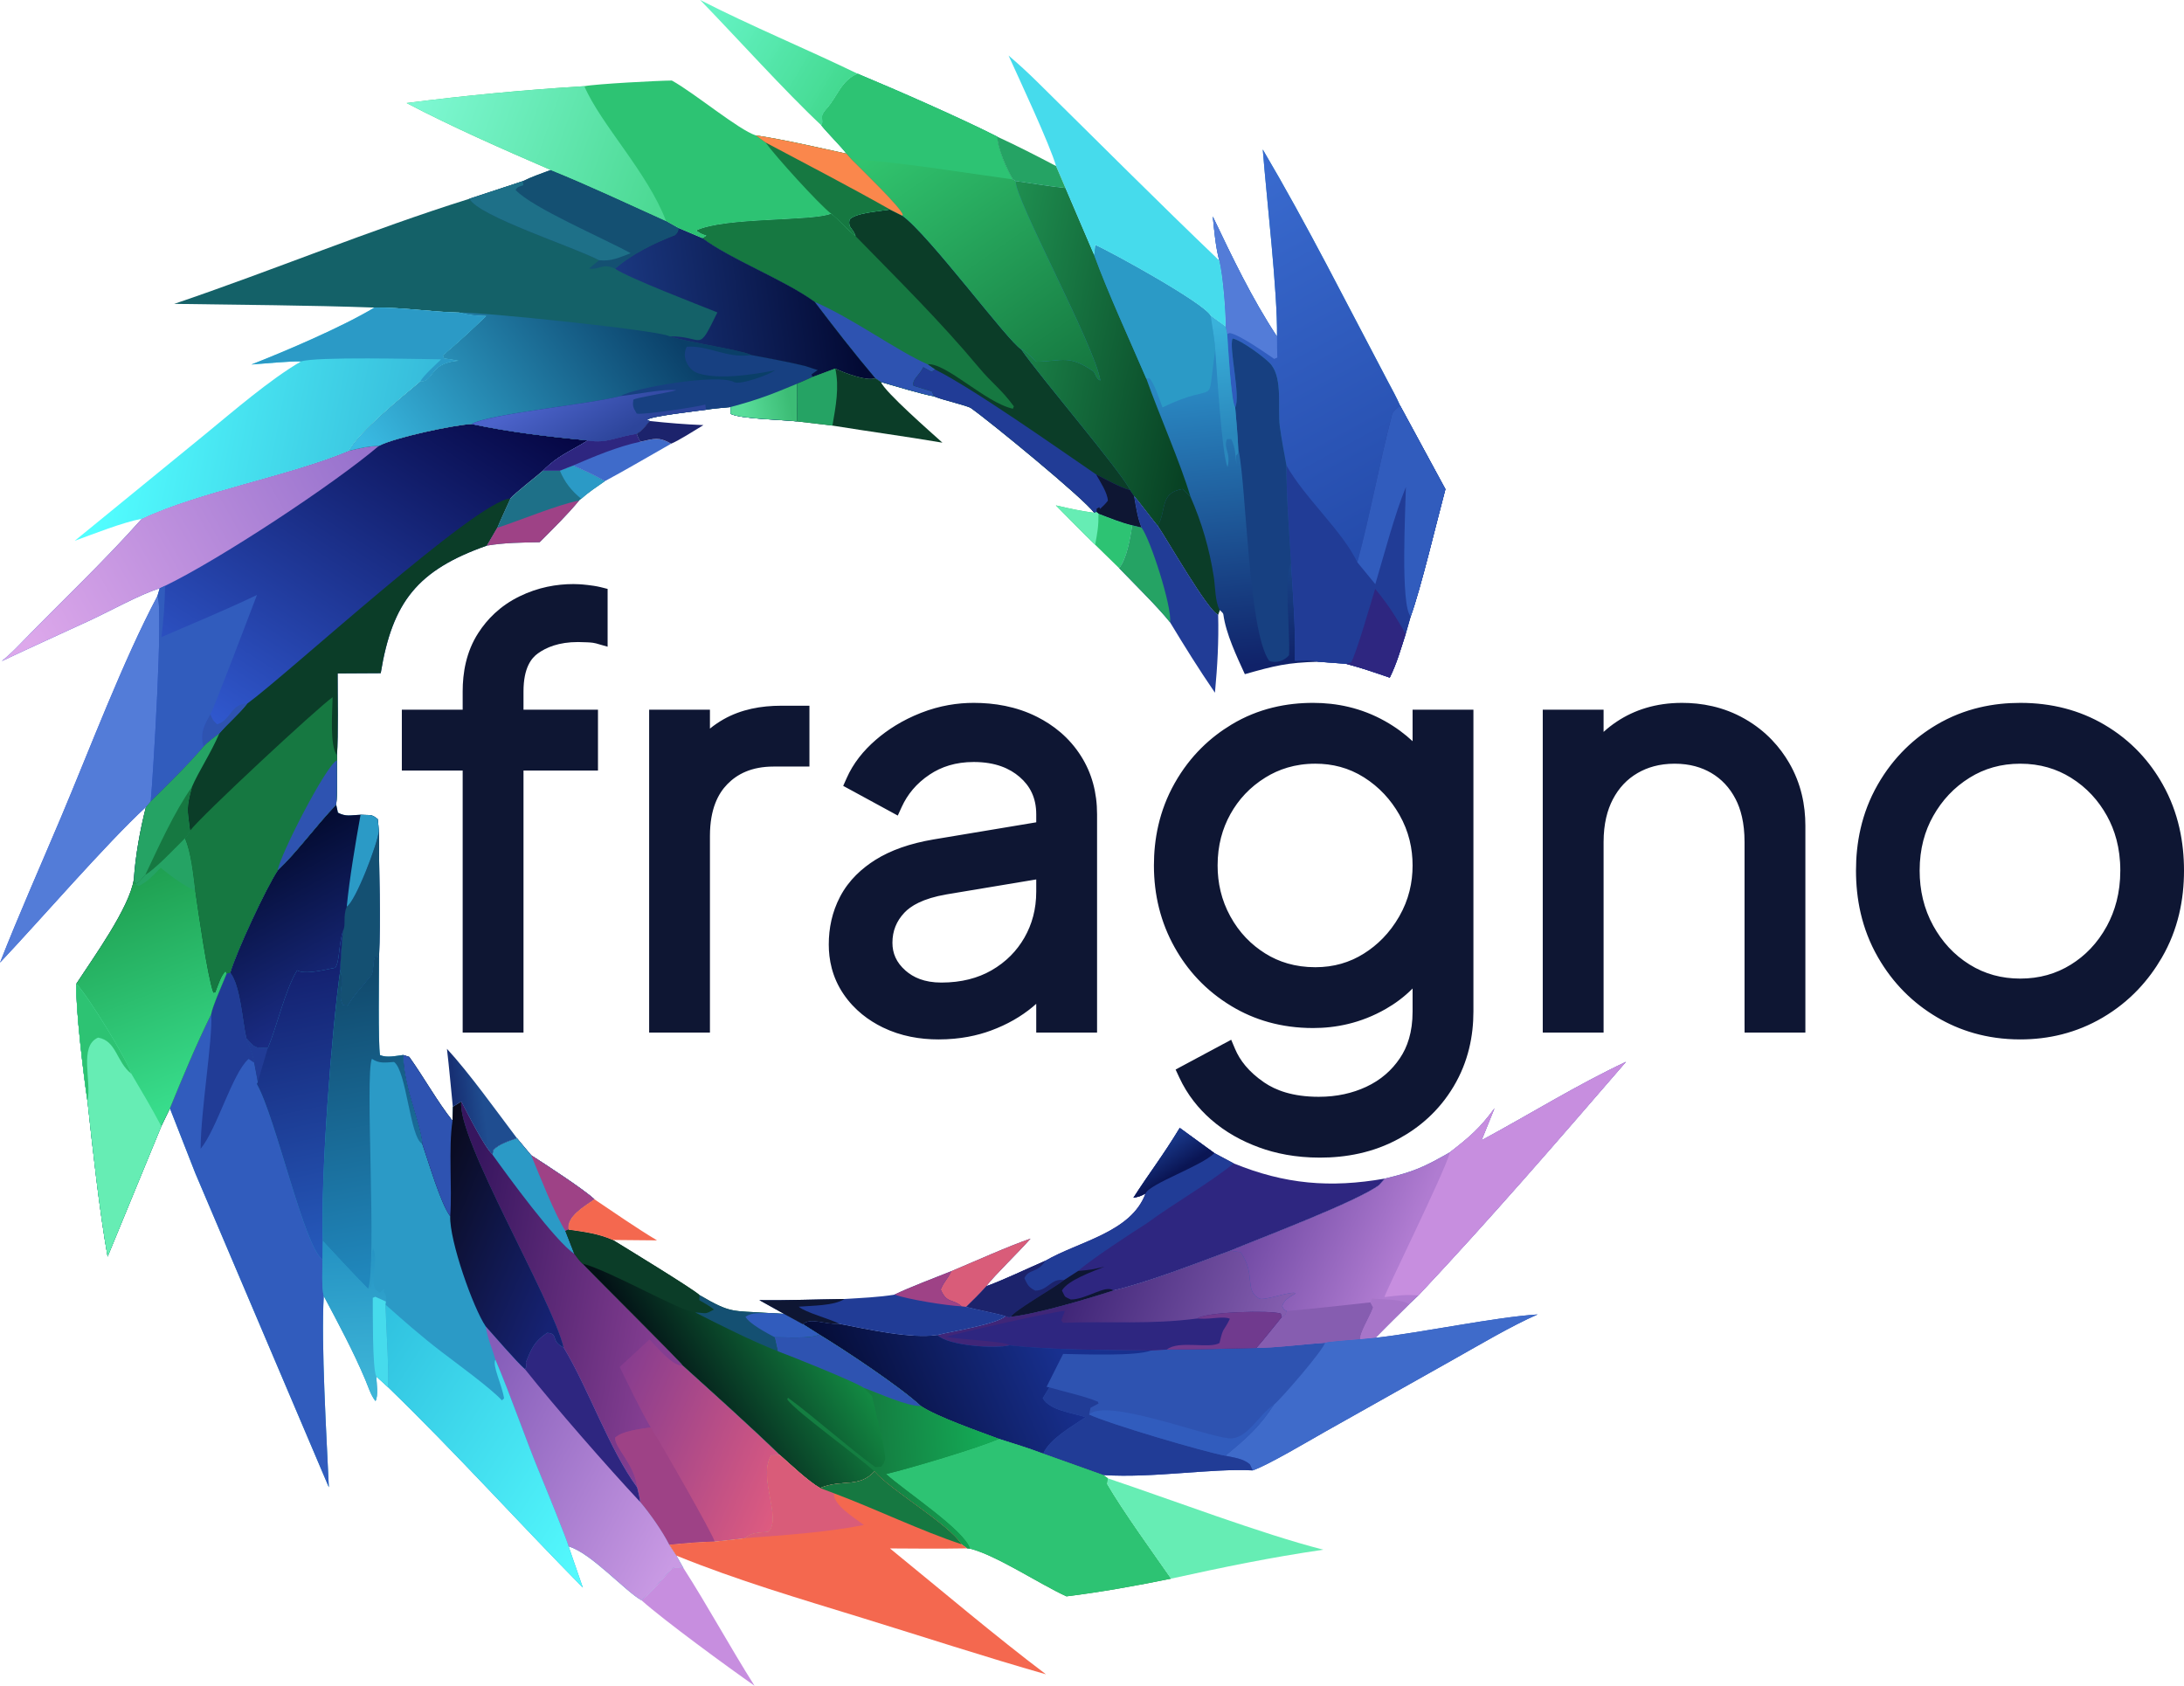 <?xml version="1.0" encoding="UTF-8" standalone="no"?>
<svg width="641.6" height="495.24" viewBox="0 0 641.6 495.24" version="1.1" id="svg179"
   xmlns="http://www.w3.org/2000/svg"
   xmlns:svg="http://www.w3.org/2000/svg">
   <defs id="defs62">
      <linearGradient gradientUnits="userSpaceOnUse" id="tquOAhBg" x1="607.39" y1="547.19" x2="552.92" y2="524.13" gradientTransform="translate(-375.23,-111.72)">
         <stop offset="0" stop-color="#de5b80" id="stop1" />
         <stop offset="1" stop-color="#863c8f" id="stop2" />
      </linearGradient>
      <linearGradient gradientUnits="userSpaceOnUse" id="lgHCGPiy" x1="509.46" y1="485.49" x2="570.29" y2="496.2" gradientTransform="translate(-375.23,-111.72)">
         <stop offset="0" stop-color="#37165f" id="stop3" />
         <stop offset="1" stop-color="#843e91" id="stop4" />
      </linearGradient>
      <linearGradient gradientUnits="userSpaceOnUse" id="rj8zmbiK" x1="451.69" y1="362.75" x2="475.57" y2="406.92" gradientTransform="translate(-375.23,-111.72)">
         <stop offset="0" stop-color="#040c33" id="stop5" />
         <stop offset="1" stop-color="#1a2c84" id="stop6" />
      </linearGradient>
      <linearGradient gradientUnits="userSpaceOnUse" id="u5QLpz8a" x1="510.74" y1="526.71" x2="577.63" y2="561.84" gradientTransform="translate(-375.23,-111.72)">
         <stop offset="0" stop-color="#855db9" id="stop7" />
         <stop offset="1" stop-color="#c99ae4" id="stop8" />
      </linearGradient>
      <linearGradient gradientUnits="userSpaceOnUse" id="bJp9F0Ky" x1="479.87" y1="512.53" x2="553.16" y2="559.77" gradientTransform="translate(-375.23,-111.72)">
         <stop offset="0" stop-color="#30c2e0" id="stop9" />
         <stop offset="1" stop-color="#54f9fd" id="stop10" />
      </linearGradient>
      <linearGradient gradientUnits="userSpaceOnUse" id="p7WIMDuu" x1="497.56" y1="463.84" x2="543.98" y2="483.76" gradientTransform="translate(-375.23,-111.72)">
         <stop offset="0" stop-color="#090a1c" id="stop11" />
         <stop offset="1" stop-color="#162273" id="stop12" />
      </linearGradient>
      <linearGradient gradientUnits="userSpaceOnUse" id="C3XbPYKU" x1="459.49" y1="397.66" x2="476.08" y2="476.48" gradientTransform="translate(-375.23,-111.72)">
         <stop offset="0" stop-color="#142170" id="stop13" />
         <stop offset="1" stop-color="#2558b9" id="stop14" />
      </linearGradient>
      <linearGradient gradientUnits="userSpaceOnUse" id="CIvBvMfR" x1="486.54" y1="486.06" x2="471.05" y2="400.08" gradientTransform="translate(-375.23,-111.72)">
         <stop offset="0" stop-color="#2087bc" id="stop15" />
         <stop offset="1" stop-color="#114a6d" id="stop16" />
      </linearGradient>
      <linearGradient gradientUnits="userSpaceOnUse" id="JsDSI0cW" x1="476.36" y1="478.64" x2="478.39" y2="519.46" gradientTransform="translate(-375.23,-111.72)">
         <stop offset="0" stop-color="#2593c3" id="stop17" />
         <stop offset="1" stop-color="#3eb6d8" id="stop18" />
      </linearGradient>
      <linearGradient gradientUnits="userSpaceOnUse" id="hFCsUbke" x1="726.8" y1="226.11" x2="734.27" y2="307.94" gradientTransform="translate(-375.23,-111.72)">
         <stop offset="0" stop-color="#2a88c2" id="stop19" />
         <stop offset="1" stop-color="#102269" id="stop20" />
      </linearGradient>
      <linearGradient gradientUnits="userSpaceOnUse" id="bBjMEmKR" x1="785.07" y1="266.15" x2="732.15" y2="169.13" gradientTransform="translate(-375.23,-111.72)">
         <stop offset="0" stop-color="#254cac" id="stop21" />
         <stop offset="1" stop-color="#396ace" id="stop22" />
      </linearGradient>
      <linearGradient gradientUnits="userSpaceOnUse" id="UQuKrFiu" x1="691.48" y1="221.81" x2="641.58" y2="150.29" gradientTransform="translate(-375.23,-111.72)">
         <stop offset="0" stop-color="#167941" id="stop23" />
         <stop offset="1" stop-color="#31c46e" id="stop24" />
      </linearGradient>
      <linearGradient gradientUnits="userSpaceOnUse" id="GH3iagEV" x1="728.29" y1="221.48" x2="666.14" y2="208.66" gradientTransform="translate(-375.23,-111.72)">
         <stop offset="0" stop-color="#084224" id="stop25" />
         <stop offset="1" stop-color="#1e8d4f" id="stop26" />
      </linearGradient>
      <linearGradient gradientUnits="userSpaceOnUse" id="MEbKiAtf" x1="737.17" y1="239.38" x2="731.73" y2="207.22" gradientTransform="translate(-375.23,-111.72)">
         <stop offset="0" stop-color="#2a87bc" id="stop27" />
         <stop offset="1" stop-color="#3ab2db" id="stop28" />
      </linearGradient>
      <linearGradient gradientUnits="userSpaceOnUse" id="xqFxlF7i" x1="512.19" y1="221.04" x2="443.53" y2="327.6" gradientTransform="translate(-375.23,-111.72)">
         <stop offset="0" stop-color="#060745" id="stop29" />
         <stop offset="1" stop-color="#3058ce" id="stop30" />
      </linearGradient>
      <linearGradient gradientUnits="userSpaceOnUse" id="cO7HeDHg" x1="409.46" y1="371.76" x2="433.29" y2="434.31" gradientTransform="translate(-375.23,-111.72)">
         <stop offset="0" stop-color="#1fa051" id="stop31" />
         <stop offset="1" stop-color="#38dd8c" id="stop32" />
      </linearGradient>
      <linearGradient gradientUnits="userSpaceOnUse" id="PYWs6goj" x1="479.35" y1="240.57" x2="380.72" y2="296.38" gradientTransform="translate(-375.23,-111.72)">
         <stop offset="0" stop-color="#9772cd" id="stop33" />
         <stop offset="1" stop-color="#dda8eb" id="stop34" />
      </linearGradient>
      <linearGradient gradientUnits="userSpaceOnUse" id="JfdF8sq4" x1="747.3" y1="462.58" x2="787.42" y2="479.74" gradientTransform="translate(-375.23,-111.72)">
         <stop offset="0" stop-color="#724ba5" id="stop35" />
         <stop offset="1" stop-color="#b07cd1" id="stop36" />
      </linearGradient>
      <linearGradient gradientUnits="userSpaceOnUse" id="Mwa0cx1y" x1="693.89" y1="481.3" x2="749.16" y2="502.73" gradientTransform="translate(-375.23,-111.72)">
         <stop offset="0" stop-color="#402678" id="stop37" />
         <stop offset="1" stop-color="#835dae" id="stop38" />
      </linearGradient>
      <linearGradient gradientUnits="userSpaceOnUse" id="uxmaH0gZ" x1="623.66" y1="527.62" x2="683.29" y2="501.89" gradientTransform="translate(-375.23,-111.72)">
         <stop offset="0" stop-color="#050c35" id="stop39" />
         <stop offset="1" stop-color="#18308f" id="stop40" />
      </linearGradient>
      <linearGradient gradientUnits="userSpaceOnUse" id="X1ajEXgx" x1="492.2" y1="255.46" x2="566.93" y2="200.82" gradientTransform="translate(-375.23,-111.72)">
         <stop offset="0" stop-color="#39bae2" id="stop41" />
         <stop offset="1" stop-color="#0a3f68" id="stop42" />
      </linearGradient>
      <linearGradient gradientUnits="userSpaceOnUse" id="IMxrrhin" x1="536.21" y1="225.81" x2="548.27" y2="245.37" gradientTransform="translate(-375.23,-111.72)">
         <stop offset="0" stop-color="#4c63cb" id="stop43" />
         <stop offset="1" stop-color="#2d459b" id="stop44" />
      </linearGradient>
      <linearGradient gradientUnits="userSpaceOnUse" id="IvALBqjy" x1="607.2" y1="229.42" x2="593.66" y2="232.12" gradientTransform="translate(-375.23,-111.72)">
         <stop offset="0" stop-color="#3cbc75" id="stop45" />
         <stop offset="1" stop-color="#59dd9a" id="stop46" />
      </linearGradient>
      <linearGradient gradientUnits="userSpaceOnUse" id="kkTge3ph" x1="625.23" y1="198.2" x2="559.46" y2="207.1" gradientTransform="translate(-375.23,-111.72)">
         <stop offset="0" stop-color="#030a34" id="stop47" />
         <stop offset="1" stop-color="#1a377f" id="stop48" />
      </linearGradient>
      <linearGradient gradientUnits="userSpaceOnUse" id="KwFSSNlw" x1="574.59" y1="524.52" x2="617.2" y2="498.32" gradientTransform="translate(-375.23,-111.72)">
         <stop offset="0" stop-color="#031116" id="stop49" />
         <stop offset="1" stop-color="#138b43" id="stop50" />
      </linearGradient>
      <linearGradient gradientUnits="userSpaceOnUse" id="FTsEI9ou" x1="664.41" y1="529.26" x2="632.26" y2="532.01" gradientTransform="translate(-375.23,-111.72)">
         <stop offset="0" stop-color="#14aa56" id="stop51" />
         <stop offset="1" stop-color="#147e41" id="stop52" />
      </linearGradient>
      <linearGradient gradientUnits="userSpaceOnUse" id="Kj6v0IEf" x1="571.88" y1="161.83" x2="500.45" y2="136.47" gradientTransform="translate(-375.23,-111.72)">
         <stop offset="0" stop-color="#4cd993" id="stop53" />
         <stop offset="1" stop-color="#7df8d2" id="stop54" />
      </linearGradient>
      <linearGradient gradientUnits="userSpaceOnUse" id="CtK2cAPQ" x1="409.41" y1="233.96" x2="495.52" y2="250.58" gradientTransform="translate(-375.23,-111.72)">
         <stop offset="0" stop-color="#52feff" id="stop55" />
         <stop offset="1" stop-color="#37bcdb" id="stop56" />
      </linearGradient>
      <linearGradient gradientUnits="userSpaceOnUse" id="fm2mjK8b" x1="716.85" y1="448.24" x2="721.62" y2="455.56" gradientTransform="translate(-375.23,-111.72)">
         <stop offset="0" stop-color="#183686" id="stop57" />
         <stop offset="1" stop-color="#0a1554" id="stop58" />
      </linearGradient>
      <linearGradient gradientUnits="userSpaceOnUse" id="s2TUBKDT" x1="582.91" y1="117.45" x2="620.58" y2="139.97" gradientTransform="translate(-375.23,-111.72)">
         <stop offset="0" stop-color="#62f3c3" style="stop-opacity: 0.98;" id="stop59" />
         <stop offset="1" stop-color="#44da91" id="stop60" />
      </linearGradient>
      <linearGradient gradientUnits="userSpaceOnUse" id="B6TPs8Jt" x1="516.83" y1="431.32" x2="508.8" y2="432.24" gradientTransform="translate(-375.23,-111.72)">
         <stop offset="0" stop-color="#1f4d90" id="stop61" />
         <stop offset="1" stop-color="#173074" id="stop62" />
      </linearGradient>
   </defs>
   <path d="m 98.76,236.39 0.51,2.36 c 2.43,1.25 3.61,0.72 6.65,0.61 3.01,0.21 3.12,-0.29 5.05,1.28 0.11,1.11 0.27,2.37 0.32,3.48 0.05,11.48 0.53,25.89 0.06,37.14 0,4.37 -0.3,25.58 0.29,28.7 1.97,0.87 4.59,0.25 6.79,-0.03 0.49,0.15 1.09,0.34 1.8,0.57 4.21,5.87 8.26,13.18 12.7,18.75 l 0.1,-4.1 2.48,-1.54 c 1.71,3.29 6.8,13.41 9.16,15.59 l 0.25,-1.32 c 1.56,-1.78 4.62,-2.65 6.92,-3.53 l 4.22,5.06 c 3.79,2.43 15.47,10.01 18.52,12.9 -2.84,2.04 -8.21,5 -7.59,8.92 l -0.87,0.42 2.63,6.73 c 0.74,0.97 1.45,2.04 2.34,2.84 3.01,3.27 28.95,28.94 29.47,29.96 9.2,8.32 19.68,17.7 28.55,26.29 l -2.52,0.06 c -4.08,6.34 3.28,18.75 -0.91,22.49 -2.65,0.27 -4.96,0.13 -6.86,1.86 -2.95,0.34 -5.93,0.71 -8.89,1 -4.7,0.11 -8.63,0.48 -13.32,0.95 l 2.09,3.18 2.07,3.64 c -1.84,-0.12 -2.71,-0.57 -3.81,0.62 -3.16,3.42 -4.89,5.81 -8.55,8.84 -4.63,-2.54 -14.92,-14 -21.36,-15.78 l 4.18,12.09 c -19.57,-19.83 -37.12,-39.38 -57.23,-58.89 l -3.48,-3.18 c 0.13,2.02 0.66,5.7 -0.21,7.27 -1.44,-1.83 -2.08,-4.12 -2.98,-6.25 -3.57,-8.46 -7.91,-16.52 -12.22,-24.63 -0.82,14.28 0.84,41.47 1.5,56.2 l -35.49,-83.47 -3.75,-8.82 -7.45,-19.03 c 3.63,-8.93 7.87,-19.07 12.13,-27.64 0.26,-2.15 3.57,-9.48 4.55,-11.98 l 1.03,-0.25 c 1.76,-6.08 10.53,-24.9 13.95,-30.05 5.9,-5.64 11.34,-13.25 17.18,-19.31 z" fill="#2b9ac6" id="path62" />
   <path d="m 135.52,323.61 c 1.7,3.29 6.79,13.41 9.15,15.59 l 0.25,-1.32 c 1.56,-1.78 4.62,-2.65 6.92,-3.53 l 4.22,5.06 c 3.79,2.43 15.47,10.01 18.53,12.9 -2.85,2.04 -8.22,5 -7.59,8.92 l -0.88,0.42 2.63,6.73 c 0.74,0.97 1.45,2.04 2.34,2.84 3.01,3.27 28.95,28.94 29.47,29.96 9.2,8.32 19.68,17.7 28.55,26.29 l -2.52,0.06 c -4.08,6.34 3.28,18.75 -0.91,22.49 -2.65,0.27 -4.96,0.13 -6.86,1.86 -2.95,0.34 -5.93,0.71 -8.89,1 -4.7,0.11 -8.63,0.48 -13.32,0.95 -2.06,-4.06 -5.61,-9.1 -8.55,-12.59 -0.08,-1.17 -0.59,-3.06 -0.87,-4.27 -8.25,-11.26 -14.26,-28.93 -21.61,-41.12 -3.43,-14.28 -31.38,-61.34 -30.06,-72.24 z" fill="url(#tquOAhBg)" id="path63" style="fill:url(#tquOAhBg)" />
   <path d="m 135.52,323.61 c 1.7,3.29 6.79,13.41 9.15,15.59 l 0.25,-1.32 c 1.56,-1.78 4.62,-2.65 6.92,-3.53 l 4.22,5.06 c 3.79,2.43 15.47,10.01 18.53,12.9 -2.85,2.04 -8.22,5 -7.59,8.92 l -0.88,0.42 2.63,6.73 c 0.74,0.97 1.45,2.04 2.34,2.84 3.01,3.27 28.95,28.94 29.47,29.96 -2.98,0.2 -7.49,-5.33 -9.75,-7.68 l -8.75,8.08 c 2.23,4.64 6.4,13.29 9.09,17.75 -3.11,0.54 -8.21,0.98 -10.42,3.02 -0.25,2.96 5.76,7.83 6.46,14.62 -8.25,-11.26 -14.26,-28.93 -21.61,-41.12 -3.43,-14.28 -31.38,-61.34 -30.07,-72.24 z" fill="url(#lgHCGPiy)" id="path64" style="fill:url(#lgHCGPiy)" />
   <path d="m 151.84,334.35 4.22,5.06 c 3.79,2.43 15.47,10.01 18.52,12.9 -2.84,2.04 -8.21,5 -7.59,8.92 l -0.87,0.42 2.63,6.73 c -5.64,-3.74 -19.74,-23.11 -24.08,-29.18 l 0.25,-1.32 c 1.56,-1.78 4.62,-2.66 6.92,-3.53 z" fill="#2b9ac6" id="path65" />
   <path d="m 156.06,339.41 c 3.79,2.43 15.47,10.01 18.53,12.9 -2.85,2.04 -8.22,5 -7.59,8.92 l -0.88,0.42 c -3.07,-4.74 -7.7,-16.5 -10.06,-22.24 z" fill="#9e4286" id="path66" />
   <path d="m 191.15,419.33 c 2.07,3.06 18.72,32.15 18.78,33.55 -4.7,0.11 -8.63,0.48 -13.32,0.95 -2.06,-4.06 -5.61,-9.1 -8.55,-12.59 -0.08,-1.17 -0.59,-3.06 -0.87,-4.27 -0.7,-6.79 -6.71,-11.66 -6.46,-14.62 2.21,-2.04 7.31,-2.48 10.42,-3.02 z" fill="#9e4286" id="path67" />
   <path d="m 67.64,285.75 c 3.02,3.87 3.56,14.18 4.72,19.28 0.87,2.23 2.04,4.84 2.32,7.18 l 1.05,5.63 -0.31,0.59 c 5.61,9.86 13.88,47.86 19.32,51.58 -0.02,2.69 -0.28,8.38 0.37,10.73 -0.82,14.28 0.84,41.47 1.5,56.2 l -35.49,-83.46 -3.75,-8.83 -7.45,-19.02 c 3.63,-8.94 7.87,-19.08 12.13,-27.65 0.26,-2.15 3.57,-9.48 4.55,-11.98 z" fill="#315cbd" id="path68" />
   <path d="m 67.64,285.75 c 3.02,3.87 3.56,14.18 4.72,19.28 0.87,2.23 2.04,4.84 2.32,7.18 l -1.66,-1.11 c -4.8,4.25 -9.21,20.46 -14.08,26.39 0.02,-11.21 3.59,-32.06 3.11,-39.5 0.26,-2.15 3.57,-9.49 4.55,-11.99 z" fill="#213c96" id="path69" />
   <path d="m 98.76,236.39 0.51,2.36 c 2.43,1.25 3.61,0.72 6.65,0.61 3.01,0.21 3.12,-0.29 5.05,1.28 0.11,1.11 0.27,2.37 0.32,3.48 0.05,11.48 0.53,25.89 0.06,37.14 l -1.19,-0.38 c -0.75,1.98 -0.31,4.59 -1.2,5.72 -2.3,2.93 -4.98,5.6 -6.87,8.83 l -1.3,-0.18 c -1.8,-3.4 0.57,-5.28 -0.8,-10.43 -0.07,-1.72 0.6,-9.14 0.74,-11.31 -1.32,4.45 -0.91,8.97 -2.25,10.79 -2.78,0.56 -9,2.13 -11.19,0.76 -3.5,5.63 -6.12,17.09 -8.6,22.8 -4.17,0.09 -3.71,-0.08 -6.33,-2.83 -1.16,-5.1 -1.7,-15.41 -4.72,-19.28 1.76,-6.08 10.52,-24.9 13.94,-30.05 5.9,-5.64 11.34,-13.25 17.18,-19.31 z" fill="url(#rj8zmbiK)" id="path70" style="fill:url(#rj8zmbiK)" />
   <path d="m 111.29,244.12 c 0.05,11.49 0.53,25.89 0.06,37.14 l -1.19,-0.38 c -0.75,1.98 -0.31,4.6 -1.2,5.72 -2.3,2.93 -4.98,5.6 -6.87,8.83 l -1.3,-0.18 c -1.8,-3.39 0.57,-5.28 -0.8,-10.43 -0.07,-1.72 0.6,-9.13 0.74,-11.31 1.01,-1.76 -0.08,-4.15 1.13,-7.15 2.54,-1.42 9.17,-18.64 9.43,-22.24 z" fill="#145072" id="path71" />
   <path d="m 105.92,239.37 c 3.01,0.2 3.12,-0.3 5.05,1.27 0.11,1.11 0.27,2.37 0.32,3.48 -0.26,3.6 -6.89,20.82 -9.43,22.24 0.83,-8.37 2.57,-18.71 4.06,-26.99 z" fill="#2b9ac6" id="path72" />
   <path d="m 142.67,389.64 c 2.59,2.86 8.99,10.34 11.54,12.59 0.66,-1.1 0.45,-0.47 0.28,-2.02 1.73,-4.27 2.48,-6.06 6.25,-8.66 3.52,0.21 0.84,2.42 4.84,4.3 7.35,12.19 13.36,29.85 21.61,41.12 0.28,1.21 0.79,3.1 0.87,4.27 2.94,3.49 6.49,8.53 8.55,12.59 l 2.09,3.18 2.07,3.64 c -1.84,-0.12 -2.71,-0.57 -3.8,0.62 -3.17,3.42 -4.9,5.81 -8.56,8.84 -4.63,-2.54 -14.92,-14 -21.36,-15.78 -0.4,-1.72 -6.98,-17.88 -8.03,-20.39 -4.71,-11.27 -8.76,-23.41 -13.49,-34.5 -1.09,-3.89 -2.05,-5.31 -2.86,-9.8 z" fill="url(#u5QLpz8a)" id="path73" style="fill:url(#u5QLpz8a)" />
   <path d="m 154.21,402.23 c 0.66,-1.1 0.45,-0.47 0.28,-2.02 1.73,-4.27 2.48,-6.06 6.25,-8.66 3.52,0.21 0.84,2.42 4.84,4.3 7.35,12.19 13.36,29.85 21.61,41.12 0.28,1.21 0.79,3.1 0.87,4.27 -9.58,-10.23 -25.4,-28.37 -33.85,-39.01 z" fill="#2e2680" id="path74" />
   <path d="m 113.24,383.27 c 5.6,4.97 10.48,9.28 16.44,13.85 4.24,3.26 14.25,10.5 17.77,14.28 l 0.63,-0.58 c -0.61,-4.02 -3.56,-9.72 -2.55,-11.38 4.73,11.09 8.78,23.23 13.49,34.5 1.05,2.51 7.63,18.67 8.03,20.39 l 4.18,12.09 c -19.57,-19.83 -37.12,-39.38 -57.23,-58.89 0.25,-5.99 -0.56,-17.59 -0.76,-24.26 z" fill="url(#bJp9F0Ky)" id="path75" style="fill:url(#bJp9F0Ky)" />
   <path d="m 118.43,309.93 c 0.49,0.15 1.09,0.35 1.8,0.57 4.21,5.87 8.26,13.18 12.7,18.75 l 0.1,-4.1 2.48,-1.54 c -1.31,10.9 26.64,57.96 30.07,72.24 -4,-1.87 -1.32,-4.09 -4.84,-4.3 -3.77,2.6 -4.52,4.39 -6.25,8.66 0.17,1.55 0.38,0.92 -0.28,2.02 -2.55,-2.25 -8.95,-9.73 -11.54,-12.59 -3.63,-5.32 -10.65,-25.08 -10.41,-32.32 -2.8,-3.7 -6.41,-16.11 -8.2,-21.25 -0.59,-6.58 -5.48,-16.45 -5.63,-26.14 z" fill="url(#p7WIMDuu)" id="path76" style="fill:url(#p7WIMDuu)" />
   <path d="m 118.43,309.93 c 0.49,0.15 1.09,0.35 1.8,0.57 4.21,5.87 8.26,13.18 12.7,18.75 -1.23,8.26 -0.06,19.46 -0.67,28.07 -2.8,-3.7 -6.41,-16.11 -8.2,-21.25 -0.59,-6.58 -5.48,-16.45 -5.63,-26.14 z" fill="#2e53b1" id="path77" />
   <path d="m 78.69,307.86 c 2.48,-5.71 5.1,-17.17 8.6,-22.8 2.18,1.37 8.41,-0.2 11.19,-0.76 1.34,-1.82 0.93,-6.34 2.25,-10.79 -0.14,2.18 -0.81,9.59 -0.74,11.31 -2.55,17.83 -5.85,60.93 -5.15,79.76 l -0.1,5.43 c -5.44,-3.72 -13.71,-41.72 -19.32,-51.57 l 0.31,-0.6 -1.05,-5.63 c -0.28,-2.34 -1.45,-4.95 -2.32,-7.18 2.62,2.75 2.16,2.92 6.33,2.83 z" fill="url(#C3XbPYKU)" id="path78" style="fill:url(#C3XbPYKU)" />
   <path d="m 72.36,305.03 c 2.62,2.75 2.16,2.92 6.33,2.83 l -2.96,9.98 -1.05,-5.63 c -0.28,-2.34 -1.45,-4.95 -2.32,-7.18 z" fill="#213c96" id="path79" />
   <path d="m 99.99,284.82 c 1.37,5.15 -1,7.03 0.8,10.43 l 1.3,0.18 c 1.89,-3.23 4.57,-5.9 6.87,-8.83 0.89,-1.13 0.45,-3.74 1.19,-5.72 l 1.2,0.38 c 0,4.37 -0.3,25.58 0.29,28.7 1.97,0.87 4.59,0.25 6.79,-0.03 0.15,9.69 5.04,19.56 5.63,26.14 -3.64,-1.82 -4.59,-21.43 -8.3,-24.08 -2.65,0.16 -4.33,0.53 -6.51,-0.93 -2.1,4.77 1.52,60.41 -1.12,67.56 -4.48,-4.51 -8.93,-9.39 -13.29,-14.04 -0.7,-18.83 2.6,-61.93 5.15,-79.76 z" fill="url(#CIvBvMfR)" id="path80" style="fill:url(#CIvBvMfR)" />
   <path d="m 94.84,364.58 c 4.36,4.65 8.81,9.53 13.3,14.04 l 0.9,-0.62 c 0.28,-2.99 -0.27,-9.78 0.58,-11.19 1.92,3.76 -2.02,11.53 2.01,12.92 l 1.3,-1.2 -0.23,0.84 c 0.79,1.2 0.75,1.58 0.68,3 l -0.14,0.9 c 0.2,6.67 1.01,18.27 0.76,24.26 l -3.48,-3.18 c 0.13,2.02 0.67,5.7 -0.21,7.27 -1.44,-1.83 -2.08,-4.12 -2.98,-6.25 -3.57,-8.46 -7.91,-16.52 -12.22,-24.63 -0.65,-2.35 -0.39,-8.04 -0.37,-10.73 z" fill="url(#JsDSI0cW)" id="path81" style="fill:url(#JsDSI0cW)" />
   <path d="m 110.52,404.35 c -1.15,-2.44 -0.98,-19.33 -1.01,-23.07 l 0.74,-0.32 3.13,1.41 -0.14,0.9 c 0.2,6.67 1.01,18.27 0.76,24.26 z" fill="#46dbec" id="path82" />
   <path d="m 251.96,21.67 c 11.28,4.7 30.33,13.04 41.05,18.5 -0.14,3.11 2.9,9.91 4.54,12.54 l 0.85,0.49 c 4.54,0.64 10.14,1.61 14.61,2.05 l 8.4,19.62 0.37,-2.89 c 5.13,2.29 31.94,17.1 33.87,20.75 l 4.42,3.21 c -0.05,-5.06 -0.79,-14.68 -1.9,-19.42 -1.1,-4.4 -1.42,-8.42 -1.89,-12.93 5.81,12.16 11.44,24.01 18.87,35.29 0.21,-12.92 -3.08,-40.76 -4.18,-54.96 13.12,22.24 24.71,45.38 36.78,68.2 1.24,2.33 2.52,4.65 3.58,7.06 l 13.29,24.53 c -2.45,9.12 -7.26,29.38 -10.21,37.39 l -1.45,5.08 c -1.4,4.38 -2.65,8.78 -4.69,12.89 -4.39,-1.5 -8.37,-2.89 -12.86,-4.06 l -8.2,-0.6 c -9.03,0.24 -12.73,1.16 -21.51,3.65 -2.4,-5.25 -5.54,-11.85 -6.31,-17.52 -0.08,-0.53 -0.58,-0.83 -1.07,-1.31 l -0.46,1.33 c -3,-1.15 -14.6,-21.46 -17.74,-26.12 -0.75,-0.74 -5.35,-6.94 -6.98,-8.76 0.53,2.94 1.04,6.65 2.22,9.32 l -2.73,-0.66 c -3.17,-0.72 -6.83,-2.24 -9.92,-3.41 l -0.56,-0.47 -0.71,0.2 c -2.74,-3.99 -30.51,-26.77 -36.21,-30.78 -0.99,-0.7 -8.04,-2.33 -10.3,-3.23 l -0.52,-0.22 c -3.54,-0.58 -11.84,-3.15 -15.64,-4.21 l -1.65,-1.1 c -6.36,-7.53 -11.83,-14.59 -17.81,-22.45 -9.28,-6.68 -24.4,-12.31 -33.03,-18.73 0.28,0.04 0.96,-0.52 1.3,-0.74 -1.54,-0.52 -1.67,-0.57 -3.01,-1.47 8.3,-3.98 34.24,-2.63 39.6,-4.95 2.58,2.01 4.97,5.06 7.2,6.61 -1.01,-2.82 -2.27,-2.2 -1.81,-4.93 2,-1.97 8.43,-2.33 11.92,-2.91 l 3.6,1.8 0.14,-0.24 c -0.26,-1.9 -12.81,-14 -15.1,-16.33 l -1.44,-1.63 c -1.48,-2.01 -5.36,-5.82 -7.4,-8.34 1.07,-1.74 -0.96,-2.03 1.49,-4.76 3.4,-3.78 4.31,-8.33 9.19,-10.38 z" fill="url(#hFCsUbke)" id="path83" style="fill:url(#hFCsUbke)" />
   <path d="m 375.15,98.88 c 0.21,-12.92 -3.08,-40.76 -4.18,-54.96 13.12,22.24 24.71,45.38 36.78,68.2 1.24,2.33 2.52,4.65 3.58,7.06 l 13.29,24.53 c -2.45,9.12 -7.26,29.38 -10.21,37.39 l -1.45,5.08 c -1.4,4.38 -2.65,8.78 -4.69,12.89 -4.39,-1.5 -8.37,-2.89 -12.86,-4.06 l -8.2,-0.6 c -0.84,-0.56 -5.45,-0.32 -6.79,-0.31 0.2,-9.39 -0.58,-19.25 -1.14,-28.66 -0.57,-9.28 -1.37,-19.48 -1.36,-28.7 -0.71,-3.79 -1.44,-7.72 -1.95,-11.51 -0.7,-5.28 0.92,-13.73 -2.53,-18.1 -1.45,-1.83 -8.94,-7.31 -11.33,-7.68 -1.2,2.4 2.47,17.37 0.75,20.21 -1.22,-1.52 -2.12,-18.43 -2.34,-21.58 l -0.45,-2.14 c -0.05,-5.06 -0.79,-14.68 -1.9,-19.42 -1.1,-4.4 -1.42,-8.42 -1.89,-12.92 5.81,12.15 11.44,24 18.87,35.28 z" fill="url(#bBjMEmKR)" id="path84" style="fill:url(#bBjMEmKR)" />
   <path d="m 398.75,165.2 c 3.84,-14.25 6.48,-29.25 10.22,-43.54 0.22,-0.84 1.67,-1.98 2.36,-2.48 l 13.29,24.53 c -2.45,9.12 -7.26,29.38 -10.21,37.39 l -1.45,5.08 c -1.4,4.38 -2.65,8.78 -4.69,12.89 -4.39,-1.5 -8.37,-2.89 -12.86,-4.06 l -8.2,-0.6 c -0.84,-0.56 -5.45,-0.32 -6.79,-0.31 0.2,-9.39 -0.58,-19.25 -1.14,-28.66 -0.57,-9.28 -1.37,-19.48 -1.36,-28.7 5.56,9.78 16.34,19.13 20.83,28.46 z" fill="#213c96" id="path85" />
   <path d="m 398.75,165.2 c 3.84,-14.25 6.48,-29.25 10.22,-43.54 0.22,-0.84 1.67,-1.98 2.36,-2.48 l 13.29,24.53 c -2.45,9.12 -7.26,29.38 -10.21,37.39 -3.06,-3.37 -1.5,-31.66 -1.4,-38.01 -3.21,7.73 -6.49,20.16 -8.98,28.53 z" fill="#315cbd" id="path86" />
   <path d="m 403.99,172.99 c 3.98,4.85 5.73,7.74 8.97,13.19 -1.4,4.38 -2.65,8.78 -4.69,12.89 -4.39,-1.5 -8.37,-2.89 -12.86,-4.06 l 1.5,-0.4 c 1.53,-2.53 5.83,-17.62 7.08,-21.62 z" fill="#2e2680" id="path87" />
   <path d="m 356.28,63.6 c 5.81,12.15 11.44,24 18.87,35.28 0,2.08 0.03,4.09 0.09,6.17 l -0.91,0.39 c -2.82,-1.9 -10.09,-7.07 -13.05,-7.6 l -0.76,0.24 -0.45,-2.14 c -0.05,-5.06 -0.79,-14.68 -1.9,-19.42 -1.1,-4.4 -1.42,-8.42 -1.89,-12.93 z" fill="#537cd8" id="path88" />
   <path d="m 261.48,61.55 3.6,1.8 c 7.89,5.66 31.09,37.06 34.91,39.26 5.78,8.39 29.3,35.78 32.01,41.38 l 1.14,1.69 c 0.53,2.94 1.04,6.65 2.22,9.32 l -2.73,-0.66 c -3.17,-0.72 -6.83,-2.24 -9.92,-3.41 l -0.56,-0.47 -0.71,0.2 c -2.74,-3.99 -30.51,-26.77 -36.21,-30.78 -1,-0.7 -8.05,-2.33 -10.3,-3.23 l -0.52,-0.22 c -3.54,-0.58 -11.84,-3.15 -15.64,-4.21 l -1.65,-1.1 c -6.37,-7.53 -11.83,-14.59 -17.81,-22.45 -9.28,-6.68 -24.4,-12.31 -33.03,-18.73 0.28,0.04 0.96,-0.52 1.3,-0.74 -1.54,-0.52 -1.68,-0.57 -3.01,-1.47 8.3,-3.98 34.24,-2.63 39.6,-4.95 2.58,2.01 4.97,5.06 7.2,6.61 -1.02,-2.82 -2.27,-2.2 -1.81,-4.93 2,-1.97 8.43,-2.33 11.92,-2.91 z" fill="#0b3d28" id="path89" />
   <path d="m 244.17,62.78 c 2.58,2.01 4.97,5.06 7.2,6.61 12.46,12.79 24.72,24.84 36.18,38.56 4.04,4.84 6.42,6.17 10.29,11.42 l -0.28,0.71 c -8.12,-1.82 -19.6,-13.55 -25.09,-13.08 l 2.23,1.55 -1.06,0.67 c -0.8,-0.46 -1.59,-0.92 -2.41,-1.36 -1.1,2.46 -3.41,3.6 -2.86,5.48 1.79,0.56 3.57,1.12 5.37,1.65 l 0.67,1.44 c -3.54,-0.58 -11.84,-3.15 -15.64,-4.21 l -1.65,-1.1 c -6.37,-7.53 -11.83,-14.59 -17.81,-22.45 -9.28,-6.68 -24.4,-12.31 -33.03,-18.73 0.28,0.04 0.96,-0.52 1.3,-0.74 -1.54,-0.52 -1.68,-0.57 -3.01,-1.47 8.3,-3.98 34.24,-2.63 39.6,-4.95 z" fill="#167841" id="path90" />
   <path d="m 239.31,88.67 c 11.62,5.09 24.1,14.35 33.16,18.34 l 2.23,1.54 -1.06,0.67 c -0.8,-0.46 -1.59,-0.92 -2.41,-1.36 -1.1,2.46 -3.41,3.6 -2.86,5.48 1.79,0.56 3.57,1.12 5.37,1.65 l 0.67,1.44 c -3.54,-0.58 -11.84,-3.15 -15.64,-4.21 l -1.65,-1.1 c -6.37,-7.53 -11.83,-14.59 -17.81,-22.45 z" fill="#2e53b1" id="path91" />
   <path d="m 274.41,116.43 -0.67,-1.44 c -1.8,-0.53 -3.58,-1.09 -5.37,-1.65 -0.55,-1.88 1.76,-3.03 2.86,-5.48 0.82,0.44 1.61,0.9 2.41,1.36 l 1.06,-0.67 c 11.27,5.62 35.96,23.08 47.29,30.81 2.54,1.32 7.48,4.04 10.01,4.63 l 1.14,1.69 c 0.53,2.94 1.04,6.65 2.22,9.32 l -2.73,-0.66 c -3.17,-0.72 -6.83,-2.24 -9.92,-3.41 l -0.56,-0.47 -0.71,0.2 c -2.74,-3.99 -30.51,-26.77 -36.21,-30.78 -0.99,-0.7 -8.04,-2.33 -10.3,-3.23 z" fill="#213c96" id="path92" />
   <path d="m 321.99,139.36 c 2.54,1.32 7.48,4.04 10.01,4.63 l 1.14,1.69 c 0.53,2.94 1.04,6.65 2.22,9.32 l -2.73,-0.66 c -3.17,-0.72 -6.83,-2.24 -9.92,-3.41 l -0.56,-0.47 0.03,-1.03 0.78,-0.43 0.2,0.51 c 1.05,-0.95 1.42,-1.31 2.31,-2.41 -0.13,-2.39 -2.24,-5.53 -3.48,-7.74 z" fill="#0e1633" id="path93" />
   <path d="m 251.96,21.67 c 11.28,4.7 30.33,13.04 41.05,18.5 -0.14,3.11 2.9,9.91 4.54,12.54 l 0.85,0.49 c -0.52,4.82 23.3,48.57 24.85,58.56 -1.36,-0.41 -1.43,-2.23 -2.12,-2.71 -7.21,-4.92 -8.83,-2.95 -16.6,-2.78 -0.3,0.01 -2.61,-2.96 -4.54,-3.66 -3.82,-2.2 -27.02,-33.6 -34.91,-39.26 l 0.14,-0.24 c -0.26,-1.9 -12.81,-14 -15.1,-16.33 l -1.44,-1.63 c -1.48,-2.01 -5.36,-5.82 -7.4,-8.34 1.07,-1.74 -0.96,-2.03 1.49,-4.76 3.4,-3.78 4.31,-8.33 9.19,-10.38 z" fill="url(#UQuKrFiu)" id="path94" style="fill:url(#UQuKrFiu)" />
   <path d="m 251.96,21.67 c 11.28,4.7 30.33,13.04 41.05,18.5 -0.14,3.11 2.9,9.91 4.54,12.54 -14.04,-1.91 -33.77,-5.2 -47.43,-5.93 l -1.44,-1.63 c -1.48,-2.01 -5.36,-5.82 -7.4,-8.34 1.07,-1.74 -0.96,-2.03 1.49,-4.76 3.4,-3.78 4.31,-8.33 9.19,-10.38 z" fill="#2dc373" id="path95" />
   <path d="m 298.4,53.2 c 4.54,0.64 10.14,1.61 14.61,2.05 l 8.4,19.62 c 4.01,11.04 10.6,25.32 15.35,36.37 3.67,10.42 10.03,24.71 12.96,34.67 l -2.33,-2.24 c -6.82,1.11 -4.61,6.3 -7.27,10.77 -0.75,-0.74 -5.35,-6.94 -6.98,-8.76 l -1.14,-1.69 c -2.71,-5.6 -26.23,-32.98 -32.01,-41.38 1.93,0.7 4.24,3.67 4.54,3.66 7.77,-0.17 9.39,-2.14 16.6,2.78 0.69,0.48 0.76,2.3 2.12,2.71 -1.55,-9.99 -25.37,-53.74 -24.85,-58.56 z" fill="url(#GH3iagEV)" id="path96" style="fill:url(#GH3iagEV)" />
   <path d="m 362.86,119.66 c 1.72,-2.84 -1.95,-17.81 -0.75,-20.21 2.39,0.37 9.88,5.85 11.33,7.68 3.45,4.37 1.83,12.82 2.53,18.1 0.51,3.79 1.24,7.72 1.95,11.51 -0.01,9.22 0.79,19.42 1.35,28.7 -2.22,3.66 -0.19,20.17 -0.59,27.04 -1.37,1.67 -3.83,2.5 -5.85,1.64 -6.08,-8.56 -6.67,-50.99 -8.94,-61.69 l -0.12,-0.56 c -0.17,-4.07 -0.56,-8.15 -0.91,-12.21 z" fill="#174081" id="path97" />
   <path d="m 321.41,74.87 0.37,-2.89 c 5.13,2.29 31.94,17.1 33.87,20.75 0.46,3.06 1.21,7.14 1.36,10.15 -2.77,18.18 1.66,8.48 -15.5,16.81 -0.74,-1.92 -2.58,-7.62 -3.91,-8.59 l -0.84,0.14 c -4.75,-11.05 -11.34,-25.33 -15.35,-36.37 z" fill="#2b9ac6" id="path98" />
   <path d="m 340.12,154.44 c 2.66,-4.47 0.45,-9.67 7.27,-10.77 l 2.33,2.23 c 3.37,7.75 5.54,15.17 6.85,23.52 0.47,2.95 0.37,7.38 1.75,9.81 l -0.46,1.33 c -3,-1.15 -14.6,-21.46 -17.74,-26.12 z" fill="#0b3d28" id="path99" />
   <path d="m 355.65,92.73 4.42,3.21 0.45,2.14 c 0.22,3.15 1.12,20.06 2.34,21.58 0.35,4.06 0.74,8.14 0.91,12.21 -0.12,1.4 0.13,1.23 -0.64,1.96 l 0.07,2.55 c -0.25,-2.54 -0.31,-5.17 -1.51,-7.4 h -1.24 c -1.12,2.95 1.23,3.82 0.18,8.21 -1.65,-3.13 -3.21,-29.15 -3.62,-34.31 -0.15,-3.01 -0.9,-7.09 -1.37,-10.15 z" fill="url(#MEbKiAtf)" id="path100" style="fill:url(#MEbKiAtf)" />
   <path d="m 111.36,130.95 c 4.58,-2.4 21.7,-6.09 27.18,-6.38 11.25,2.4 22.69,3.7 34.14,4.82 -5.24,3.3 -8.79,4.44 -13.16,8.89 -1.94,1.7 -8.44,6.75 -9.59,8.17 -1.28,2.84 -2.65,5.75 -3.85,8.61 l -3.06,5.23 c -20.34,7.17 -27.74,16.5 -31.17,37.48 l -12.66,0.07 c -0.02,6.71 0.26,17.73 -0.2,24.11 l -0.01,1.42 c 0,3.86 0.17,9.36 -0.22,13.02 -5.84,6.06 -11.28,13.67 -17.18,19.31 -3.42,5.15 -12.18,23.97 -13.94,30.05 l -1.04,0.25 c -0.98,2.5 -4.29,9.83 -4.55,11.98 -4.26,8.57 -8.5,18.71 -12.13,27.64 l -2.53,5.25 -15.77,38.3 c -2.44,-13.58 -4.43,-31.92 -5.91,-45.65 -1.11,-7.02 -3.61,-28.14 -3.27,-34.52 5.05,-7.76 15.53,-22.21 16.88,-30.61 0.46,-6.93 1.84,-14.58 3.55,-21.31 -11.53,10.63 -31.22,33.4 -42.87,45.72 C 5.32,269.2 12.11,253.87 17.87,240.22 c 8.51,-20.16 18.25,-46.05 28.37,-65.1 l 0.69,-2.3 c -6.01,1.9 -14.44,6.63 -20.39,9.39 -8.66,4 -17.41,7.95 -26.03,12.02 1.78,-1.47 3.42,-2.98 5.01,-4.64 11.97,-12.38 24.72,-24.32 36.15,-37.19 16.49,-7.87 43.44,-12.64 60.83,-19.97 3.41,-0.81 5.29,-1.31 8.86,-1.48 z" fill="url(#xqFxlF7i)" id="path101" style="fill:url(#xqFxlF7i)" />
   <path d="m 72.62,206.72 c 11.77,-8.55 67.48,-59.77 77.31,-60.27 -1.28,2.84 -2.66,5.75 -3.85,8.61 l -3.06,5.23 c -20.34,7.17 -27.75,16.5 -31.18,37.48 l -12.65,0.07 c -0.02,6.71 0.26,17.73 -0.2,24.11 l -0.02,1.42 c 0.01,3.86 0.18,9.36 -0.21,13.02 -5.84,6.06 -11.28,13.67 -17.18,19.31 -3.42,5.15 -12.19,23.97 -13.95,30.05 l -1.03,0.25 c -0.98,2.5 -4.29,9.83 -4.55,11.98 -4.26,8.57 -8.5,18.71 -12.13,27.64 l -2.54,5.25 -15.77,38.3 c -2.43,-13.58 -4.42,-31.92 -5.9,-45.65 -1.11,-7.02 -3.61,-28.14 -3.27,-34.52 5.04,-7.76 15.53,-22.21 16.88,-30.61 0.46,-6.93 1.83,-14.58 3.55,-21.31 l 1.41,-1.68 c 5.38,-5.33 10.49,-10.29 15.46,-16.04 1.35,-1.51 3.07,-2.7 4.7,-3.92 2.62,-3.05 5.62,-5.48 8.18,-8.72 z" fill="#0b3d28" id="path102" />
   <path d="m 54.31,246.27 c 1.84,3.97 2.48,10.88 3.07,15.42 0.87,6.07 3.55,25.05 5.31,29.92 l 0.55,-0.11 c 0.68,-1.75 1.73,-5.13 3.04,-6.2 l 0.32,0.7 c -0.98,2.5 -4.29,9.83 -4.55,11.98 -4.26,8.57 -8.5,18.71 -12.13,27.64 l -2.54,5.25 -15.76,38.3 c -2.44,-13.58 -4.43,-31.92 -5.91,-45.65 -1.11,-7.02 -3.61,-28.14 -3.27,-34.52 5.04,-7.76 15.53,-22.21 16.88,-30.61 l 0.44,1.33 c 1.19,-0.4 2.07,-1.72 2.93,-2.72 3.05,-1.85 8.81,-7.91 11.62,-10.73 z" fill="url(#cO7HeDHg)" id="path103" style="fill:url(#cO7HeDHg)" />
   <path d="m 22.44,289 c 3.55,3.8 14.53,21.66 16.15,26.45 3.06,5.16 5.98,10.1 8.8,15.42 l -15.77,38.3 c -2.44,-13.58 -4.43,-31.92 -5.91,-45.65 -1.11,-7.02 -3.61,-28.14 -3.27,-34.52 z" fill="#66edb4" id="path104" />
   <path d="m 22.44,289 c 3.55,3.8 14.53,21.66 16.15,26.45 -4.45,-3.46 -4.31,-9.69 -9.78,-10.62 -5.71,2.51 -1.83,12.63 -3.1,18.69 -1.11,-7.02 -3.61,-28.14 -3.27,-34.52 z" fill="#2dc373" id="path105" />
   <path d="m 54.31,246.27 c 1.84,3.97 2.48,10.88 3.07,15.42 -3.27,-1.36 -7.42,-4.52 -10.18,-6.75 -2.13,2.16 -3.74,4.05 -6.49,5.38 l -0.95,-0.6 c 1.19,-0.4 2.07,-1.72 2.93,-2.72 3.05,-1.85 8.81,-7.91 11.62,-10.73 z" fill="#25a364" id="path106" />
   <path d="m 55.83,244.04 c 3.51,-4.58 37.25,-35.94 41.88,-39.22 -0.06,4.25 -0.91,14.14 1.28,17.13 l -0.01,1.42 c 0,3.86 0.17,9.36 -0.22,13.02 -5.84,6.06 -11.28,13.67 -17.18,19.31 -3.42,5.15 -12.18,23.97 -13.94,30.05 l -1.04,0.25 -0.32,-0.7 c -1.31,1.07 -2.36,4.45 -3.04,6.2 l -0.55,0.11 c -1.76,-4.87 -4.44,-23.85 -5.31,-29.92 -0.59,-4.54 -1.23,-11.45 -3.07,-15.42 0.87,-0.61 1.06,-1.27 1.52,-2.23 z" fill="#167841" id="path107" />
   <path d="m 81.58,255.7 c 0.53,-4.16 14.09,-30.74 17.39,-32.33 0.01,3.86 0.18,9.36 -0.21,13.02 -5.84,6.06 -11.28,13.67 -17.18,19.31 z" fill="#2e53b1" id="path108" />
   <path d="m 59.74,219.36 c 1.35,-1.5 3.07,-2.7 4.7,-3.92 -2.53,5.93 -6.05,11.1 -8.07,15.78 -1.64,6.21 -1.39,6.36 -0.55,12.82 -0.45,0.96 -0.64,1.62 -1.51,2.23 -2.81,2.82 -8.57,8.88 -11.62,10.73 -0.86,1 -1.74,2.32 -2.93,2.72 l -0.44,-1.33 c 0.46,-6.93 1.83,-14.58 3.55,-21.31 l 1.41,-1.68 c 5.38,-5.33 10.49,-10.29 15.46,-16.04 z" fill="#25a364" id="path109" />
   <path d="m 42.69,257 c 3.93,-8.25 8.48,-18.44 13.68,-25.78 -1.64,6.21 -1.39,6.36 -0.55,12.81 -0.45,0.97 -0.64,1.63 -1.51,2.24 -2.81,2.82 -8.57,8.88 -11.62,10.73 z" fill="#167841" id="path110" />
   <path d="m 102.5,132.44 c 3.41,-0.82 5.29,-1.32 8.86,-1.49 -13.51,11.48 -46.99,33.48 -62.86,41.15 l -1.57,0.72 c -6.01,1.9 -14.44,6.63 -20.39,9.39 -8.66,4 -17.41,7.95 -26.03,12.02 1.78,-1.47 3.42,-2.98 5.01,-4.64 11.97,-12.38 24.72,-24.32 36.15,-37.19 16.49,-7.87 43.44,-12.64 60.83,-19.96 z" fill="url(#PYWs6goj)" id="path111" style="fill:url(#PYWs6goj)" />
   <path d="m 46.24,175.12 c 1.85,2.71 -1.32,53.59 -1.96,60.28 l -1.41,1.68 c -11.53,10.63 -31.22,33.4 -42.87,45.72 C 5.32,269.2 12.11,253.87 17.87,240.22 c 8.51,-20.15 18.25,-46.05 28.37,-65.1 z" fill="#537cd8" id="path112" />
   <path d="m 48.5,172.1 c -0.11,5.71 -0.39,9.4 -1.08,15.07 9.23,-3.99 19.04,-8.06 28.07,-12.38 -1.47,3.83 -12.88,33.97 -13.69,35.03 -1.99,3.51 -3.02,5.54 -2.06,9.54 -4.97,5.75 -10.08,10.71 -15.46,16.04 0.64,-6.69 3.81,-57.57 1.96,-60.28 l 0.69,-2.3 z" fill="#315cbd" id="path113" />
   <path d="m 61.8,209.82 c 0.7,1.63 0.71,1.84 2.01,2.97 4.16,-1.29 3.98,-6.11 8.81,-6.07 -2.56,3.24 -5.56,5.67 -8.18,8.72 -1.62,1.22 -3.35,2.41 -4.7,3.92 -0.96,-4 0.07,-6.03 2.06,-9.54 z" fill="#2e53b1" id="path114" />
   <path d="m 435.24,335 c 14.03,-7.56 28.16,-16.37 42.43,-23.05 -20.53,23.74 -39.5,45.73 -60.99,68.63 l -2.71,2.56 c -3.3,3.27 -6.68,6.56 -9.91,9.89 14.16,-1.6 35.13,-6.09 47.65,-6.87 -7.69,3.36 -17.09,8.94 -24.56,13.14 l -37.86,21.3 c -4.44,2.51 -17.17,10.06 -21.27,11.37 -12.38,-0.64 -28.99,2.31 -43.91,1.38 l -17.64,-6.29 c -4.22,-1.62 -8.73,-2.98 -13.05,-4.36 -5.99,-2.25 -18.23,-6.49 -22.93,-9.66 -6.19,-5.75 -22.5,-16.54 -29.76,-20.96 l -4.86,-3.07 c 2.39,-2.04 5.86,0.06 10.78,-0.07 8.28,1.58 20.68,4.42 28.72,3.27 4.3,-1.07 17.38,-3.15 20.08,-5.54 0.91,0.23 0.84,0.39 1.51,0.17 7.87,-0.89 22.29,-5.2 30.12,-7.73 9.47,-2.13 24.97,-8.18 34.36,-11.68 9.13,-3.81 37.32,-14.47 43.75,-19.32 l 1.61,-1.86 c 8.51,-2.01 11.53,-3.38 19.14,-7.73 5.77,-4.48 8.79,-7.02 13.1,-12.92 z" fill="#2e53b1" id="path115" />
   <path d="m 435.24,335 c 14.03,-7.56 28.16,-16.37 42.43,-23.05 -20.53,23.74 -39.5,45.73 -60.99,68.63 l -2.71,2.56 c -3.3,3.27 -6.68,6.56 -9.91,9.89 l -4.38,0.41 c -2.29,0.19 -8.47,0.62 -10.42,1.02 -5.6,0.39 -15.01,1.55 -20.19,1.55 2.33,-2.6 5.22,-6.33 7.49,-9.1 1.27,-0.57 0.85,-0.18 1.45,-1.74 -1.12,-0.65 -0.64,-0.22 -1.36,-1.46 0.7,-1.98 2.15,-2.57 4,-3.75 -0.82,-0.94 -9.29,2.32 -10.73,1.52 -4.54,-2.53 -0.84,-6.96 -5.45,-13.61 l -3.03,-0.44 c 9.13,-3.81 37.32,-14.47 43.75,-19.32 l 1.61,-1.86 c 8.51,-2.01 11.53,-3.38 19.14,-7.73 5.77,-4.48 8.79,-7.02 13.1,-12.92 z" fill="url(#JfdF8sq4)" id="path116" style="fill:url(#JfdF8sq4)" />
   <path d="m 435.24,335 c 14.03,-7.56 28.16,-16.37 42.43,-23.05 -20.53,23.74 -39.5,45.73 -60.99,68.63 -3.75,-0.34 -6.27,0.06 -9.96,0.48 -0.16,-0.6 17.46,-36.28 19.13,-42.2 l 0.1,-0.34 c 5.76,-4.48 8.78,-7.02 13.09,-12.92 z" fill="#c78edf" id="path117" />
   <path d="m 402.6,382.61 0.81,1.5 c -1.04,2.89 -4.14,7.74 -3.73,9.33 -2.29,0.19 -8.47,0.62 -10.42,1.02 -5.6,0.39 -15.01,1.55 -20.19,1.55 2.33,-2.6 5.22,-6.33 7.49,-9.1 1.27,-0.57 0.85,-0.18 1.45,-1.74 8.22,-0.75 16.4,-1.66 24.59,-2.56 z" fill="#865db0" id="path118" />
   <path d="m 402.6,382.61 0.38,-1.13 c 3.33,0.32 8.59,0.13 10.99,1.66 -3.3,3.27 -6.68,6.56 -9.92,9.89 l -4.37,0.41 c -0.41,-1.59 2.69,-6.44 3.73,-9.33 z" fill="#a775c9" id="path119" />
   <path d="m 327.08,379.11 c 9.47,-2.13 24.97,-8.18 34.36,-11.68 l 3.03,0.44 c 4.61,6.65 0.91,11.08 5.45,13.61 1.44,0.8 9.91,-2.46 10.73,-1.52 -1.85,1.18 -3.3,1.77 -4,3.75 0.72,1.24 0.24,0.81 1.36,1.46 -0.6,1.56 -0.18,1.17 -1.45,1.74 -2.27,2.77 -5.16,6.5 -7.49,9.1 -8.52,0.15 -17.86,0.53 -26.31,0.47 l -4.62,0.27 c -12.48,-0.16 -29.28,-0.14 -41.54,-1.53 -3.98,1.07 -18.01,0.18 -21.23,-3.01 4.3,-1.08 17.38,-3.15 20.08,-5.54 0.91,0.23 0.84,0.39 1.51,0.17 7.87,-0.9 22.29,-5.2 30.12,-7.73 z" fill="url(#Mwa0cx1y)" id="path120" style="fill:url(#Mwa0cx1y)" />
   <path d="m 296.6,395.22 c -0.96,-1.16 -14.33,-1.64 -18.73,-2.49 3.62,-1.1 32.34,-7.64 34.95,-7.6 l -1.06,2.77 0.53,0.71 c 13.82,-0.5 25.48,0.57 39.49,-1.26 2.21,-1.95 21.72,-2.48 24.47,-1.43 l 0.31,0.99 c -2.27,2.77 -5.16,6.5 -7.49,9.1 -8.52,0.16 -17.86,0.53 -26.32,0.47 l -4.61,0.28 c -12.48,-0.17 -29.28,-0.15 -41.54,-1.54 z" fill="#2e2680" id="path121" />
   <path d="m 351.78,387.35 c 2.21,-1.95 21.72,-2.48 24.47,-1.43 l 0.31,0.99 c -2.27,2.77 -5.16,6.5 -7.49,9.1 -8.52,0.15 -17.86,0.53 -26.31,0.47 3.44,-2.83 12.63,-0.12 15.5,-1.95 1.2,-5.05 1,-2.94 3.05,-7.09 -1.87,-0.89 -5.43,0.19 -8.92,-0.05 z" fill="#703a8e" id="path122" />
   <path d="m 235.87,389.01 c 2.39,-2.04 5.86,0.06 10.78,-0.07 8.28,1.58 20.68,4.42 28.72,3.27 3.22,3.19 17.25,4.08 21.23,3.01 12.26,1.39 29.06,1.37 41.54,1.54 -4.41,1.73 -20.11,1.08 -25.82,1 l -4.87,9.67 0.83,0.17 -1.94,3.18 c 2.17,3.57 8.09,4.12 12.6,5.56 -4.13,2.8 -10.56,6.36 -12.47,10.72 -4.22,-1.62 -8.73,-2.98 -13.05,-4.36 -5.99,-2.25 -18.23,-6.49 -22.93,-9.66 -6.19,-5.75 -22.5,-16.54 -29.76,-20.96 z" fill="url(#uxmaH0gZ)" id="path123" style="fill:url(#uxmaH0gZ)" />
   <path d="m 451.71,386.16 c -7.69,3.36 -17.09,8.94 -24.56,13.14 l -37.86,21.3 c -4.44,2.51 -17.17,10.06 -21.27,11.37 l -0.84,-1.78 c -1.88,-1.66 -4.71,-1.99 -7.21,-2.52 6.14,-5.07 9.96,-8.35 14.34,-15.06 2.16,-1.76 14.52,-16.06 14.94,-18.15 1.96,-0.4 8.14,-0.83 10.43,-1.02 l 4.37,-0.41 c 14.16,-1.6 35.14,-6.09 47.66,-6.87 z" fill="#3f6bca" id="path124" />
   <path d="m 308.28,407.6 c 4.2,1.2 10.48,2.61 14.25,4.19 l 0.2,0.53 -2.36,1.26 -0.42,1.96 c 5.6,2.67 33.15,10.83 40.02,12.13 2.5,0.53 5.33,0.86 7.21,2.52 l 0.84,1.78 c -12.38,-0.64 -28.99,2.31 -43.91,1.38 l -17.64,-6.29 c 1.91,-4.36 8.34,-7.92 12.47,-10.72 -4.52,-1.44 -10.43,-1.99 -12.6,-5.56 z" fill="#213c96" id="path125" />
   <path d="m 319.96,415.54 c 5.15,-4.82 33.41,6.21 40.96,7 5.41,0.57 8.59,-6.75 13.39,-9.93 -4.38,6.71 -8.2,9.99 -14.34,15.06 -6.87,-1.3 -34.42,-9.46 -40.02,-12.13 z" fill="#315cbd" id="path126" />
   <path d="m 161.78,49.93 c 11.12,4.49 22.88,10.03 33.88,14.99 l 3.67,2.06 6.95,2.96 c 8.63,6.42 23.75,12.05 33.03,18.73 5.98,7.86 11.45,14.92 17.81,22.45 -2.67,0.88 -9.22,-1.64 -11.74,-2.85 l -6.69,2.49 c -1.49,0.68 -2.97,1.38 -4.49,1.96 0.05,3.78 0.03,7.31 -0.06,11.08 -4.4,-0.51 -16.61,-0.7 -19.53,-2.23 l 0.01,-1.99 c -2.17,0.23 -5.15,0.45 -7.23,0.8 -2.52,0.34 -16.3,1.9 -17.31,2.94 l 0.77,0.37 c -1.21,1.43 -2.23,2.85 -3.83,3.79 -5.45,0.64 -8.72,2.94 -14.34,1.91 -11.45,-1.12 -22.89,-2.42 -34.14,-4.83 -5.48,0.3 -22.6,3.99 -27.18,6.39 -3.57,0.17 -5.45,0.67 -8.86,1.48 3.02,-5.64 15.86,-16.01 20.97,-20.31 4.22,0.07 2.42,-5.48 11.29,-6.14 -1.41,-0.3 -2.85,-0.49 -4.28,-0.7 l -0.37,-0.87 c 4.61,-3.89 8.39,-7.39 12.74,-11.58 -3.48,-0.1 -4.55,-0.2 -7.92,-0.99 -8.16,-0.19 -16.4,-1.54 -24.93,-1.48 -19.41,-0.7 -39.37,-0.79 -58.82,-1.09 28.73,-9.73 57.67,-21.78 86.73,-30.88 l 15.66,-5.16 c 2.56,-1.26 5.51,-2.29 8.21,-3.3 z" fill="#146168" id="path127" />
   <path d="m 134.93,91.84 c 5.39,-0.31 58.98,5.21 61.74,6.96 6.29,1.99 20.23,3.82 24.13,5.51 5.18,1.01 10.61,1.95 15.72,3.21 0.57,0.14 3.59,1.23 3.7,1.18 l -1.81,1.28 0.28,0.78 c -1.49,0.68 -2.97,1.38 -4.49,1.96 0.05,3.78 0.03,7.31 -0.06,11.08 -4.4,-0.51 -16.61,-0.7 -19.53,-2.23 l 0.01,-1.99 c -2.17,0.23 -5.16,0.45 -7.23,0.8 -2.52,0.34 -16.3,1.9 -17.31,2.94 l 0.77,0.37 c -1.22,1.43 -2.23,2.85 -3.83,3.79 -5.46,0.64 -8.72,2.94 -14.35,1.91 -11.44,-1.12 -22.88,-2.42 -34.13,-4.83 -5.48,0.3 -22.6,3.99 -27.18,6.39 -3.57,0.17 -5.45,0.67 -8.87,1.48 3.03,-5.64 15.87,-16.01 20.98,-20.31 4.21,0.07 2.42,-5.48 11.29,-6.14 -1.41,-0.3 -2.85,-0.49 -4.28,-0.7 l -0.37,-0.87 c 4.61,-3.89 8.39,-7.39 12.74,-11.58 -3.48,-0.1 -4.55,-0.2 -7.92,-0.99 z" fill="url(#X1ajEXgx)" id="path128" style="fill:url(#X1ajEXgx)" />
   <path d="m 182.31,116.36 c 3.94,-2.44 28.57,-6.66 33.34,-4.11 1.72,0.92 10.01,-2.02 12.01,-3.45 -6.13,1.2 -16.5,2.86 -22.61,0.85 -3,-0.98 -4.86,-4.9 -3.3,-7.79 6.45,-0.42 11.38,3.32 18.5,2.52 l 0.55,-0.07 c 5.18,1.01 10.61,1.95 15.72,3.21 0.57,0.14 3.59,1.23 3.7,1.18 l -1.81,1.28 0.28,0.78 c -1.49,0.68 -2.97,1.38 -4.49,1.96 0.05,3.78 0.03,7.31 -0.06,11.08 -4.4,-0.51 -16.61,-0.7 -19.53,-2.23 l 0.01,-1.99 c -2.17,0.23 -5.16,0.45 -7.23,0.8 -2.52,0.34 -16.3,1.9 -17.31,2.94 l 0.77,0.37 c -1.22,1.43 -2.23,2.85 -3.83,3.79 -5.46,0.64 -8.72,2.94 -14.35,1.91 -11.44,-1.12 -22.88,-2.42 -34.13,-4.83 5.3,-2.98 34.21,-5.74 43.77,-8.2 z" fill="#174081" id="path129" />
   <path d="m 182.31,116.36 c 4.26,-0.43 13.2,-2.23 16.42,-1.73 -3.12,0.92 -11.35,2.06 -12.67,2.8 -0.27,2.01 -0.03,2.3 1,4.08 1.98,0.44 17.78,-1.98 20.14,-2.65 l 0.19,1.52 c -2.52,0.34 -16.3,1.9 -17.31,2.94 l 0.77,0.37 c -1.22,1.43 -2.23,2.85 -3.83,3.79 -5.46,0.64 -8.72,2.94 -14.35,1.91 -11.44,-1.12 -22.88,-2.42 -34.13,-4.83 5.31,-2.98 34.21,-5.74 43.77,-8.2 z" fill="url(#IMxrrhin)" id="path130" style="fill:url(#IMxrrhin)" />
   <path d="m 214.62,119.58 c 7.94,-2.12 11.92,-3.66 19.58,-6.86 0.05,3.78 0.03,7.31 -0.06,11.08 -4.4,-0.51 -16.61,-0.7 -19.53,-2.23 z" fill="url(#IvALBqjy)" id="path131" style="fill:url(#IvALBqjy)" />
   <path d="m 180.69,78.94 c 4.8,-4.28 11.67,-7.59 17.64,-9.89 0.74,-0.89 0.88,-0.89 1,-2.06 l 6.95,2.95 c 8.63,6.42 23.75,12.05 33.03,18.73 5.98,7.86 11.45,14.92 17.81,22.45 -2.67,0.89 -9.22,-1.64 -11.74,-2.85 l -6.69,2.49 -0.28,-0.77 1.81,-1.29 c -0.11,0.05 -3.13,-1.04 -3.7,-1.18 -5.11,-1.26 -10.54,-2.2 -15.72,-3.2 -3.9,-1.7 -17.84,-3.53 -24.13,-5.52 10.48,-0.04 8.05,5.3 14.08,-7.02 -5.51,-2.22 -26.05,-10.09 -30.06,-12.84 z" fill="url(#kkTge3ph)" id="path132" style="fill:url(#kkTge3ph)" />
   <path d="m 161.78,49.93 c 11.12,4.49 22.88,10.03 33.88,14.99 l 3.67,2.06 c -0.12,1.17 -0.26,1.18 -1,2.07 -5.97,2.3 -12.84,5.6 -17.64,9.88 -3.9,-1.76 -4.25,0.41 -7.65,-0.03 l 2.95,-2.45 c -7.81,-4.09 -35.37,-12.88 -38.09,-18.06 l 15.67,-5.16 c 2.56,-1.26 5.51,-2.29 8.21,-3.3 z" fill="#145072" id="path133" />
   <path d="m 137.91,58.39 15.66,-5.16 0.18,1.17 c -1.51,0.58 -1.52,0.3 -2.3,1.39 4.89,5.28 26.04,14.28 33.82,18.6 -3.34,1.26 -5.67,2.44 -9.28,2.06 -7.81,-4.08 -35.37,-12.88 -38.09,-18.06 z" fill="#1e7088" id="path134" />
   <path d="m 167,361.23 c 4.73,0.7 8.6,1.13 13.04,3.05 3.3,2.03 23.62,14.41 25.47,16.2 9.33,5.44 9.33,4.52 20.29,5.25 l 4.52,0.26 5.55,3.02 4.86,3.07 c 7.26,4.42 23.58,15.21 29.76,20.96 4.7,3.17 16.94,7.41 22.93,9.66 4.32,1.38 8.83,2.74 13.05,4.36 l 17.64,6.29 1.36,0.97 c -0.07,0.47 -0.15,1.03 -0.24,1.67 4.52,7.81 14,20.94 18.77,27.79 -9.37,1.95 -21.28,4.06 -30.7,5.2 -7.82,-3.55 -20.66,-12.13 -28.38,-14.03 l -0.77,-0.07 -1.61,-1.19 c -4.31,-6.3 -20.27,-15.41 -25.64,-21.42 -4.64,5.02 -9.37,2.15 -16.01,4.89 -3.53,-2.06 -8.54,-6.81 -11.78,-9.69 -8.87,-8.59 -19.35,-17.97 -28.55,-26.29 -0.52,-1.02 -26.46,-26.69 -29.47,-29.96 -0.89,-0.8 -1.6,-1.86 -2.34,-2.84 l -2.63,-6.73 z" fill="url(#KwFSSNlw)" id="path135" style="fill:url(#KwFSSNlw)" />
   <path d="m 293.42,422.7 c 4.32,1.38 8.83,2.74 13.05,4.36 l 17.64,6.29 1.36,0.97 c -0.07,0.47 -0.15,1.03 -0.24,1.67 4.52,7.81 14,20.94 18.77,27.79 -9.37,1.95 -21.28,4.06 -30.7,5.2 -7.82,-3.55 -20.66,-12.13 -28.38,-14.03 -1.52,-5.37 -19.13,-16.9 -24.64,-21.91 6.69,-1.56 26.94,-7.59 33.14,-10.34 z" fill="#2dc373" id="path136" />
   <path d="m 253.7,407.69 c 4.3,1.56 12.95,5.56 16.79,5.35 4.7,3.17 16.94,7.41 22.93,9.66 -6.2,2.75 -26.45,8.78 -33.14,10.34 5.51,5 23.12,16.54 24.64,21.91 l -0.77,-0.07 -1.61,-1.19 c -4.31,-6.3 -20.27,-15.41 -25.64,-21.42 -5.41,-4.94 -22.7,-17.24 -25.64,-21.15 l 0.23,-0.48 c 7.3,5.28 17.94,14.8 25.66,20.37 0.67,-0.05 1.24,-0.09 1.72,-0.12 0.58,-0.74 1.33,-1.64 1.14,-3.08 -0.78,-5.79 -2.55,-11.96 -3.83,-17.67 -1.02,-1.01 -1.85,-1.83 -2.48,-2.45 z" fill="url(#FTsEI9ou)" id="path137" style="fill:url(#FTsEI9ou)" />
   <path d="m 167,361.23 c 4.73,0.7 8.6,1.13 13.04,3.05 3.3,2.03 23.62,14.41 25.47,16.2 l -0.06,1.49 c 1.54,0.9 2.92,1.64 4.33,2.74 -2.84,1.51 -2,1.07 -5.58,0.84 -4.09,-0.17 -25.25,-12.39 -33.11,-14.33 -0.89,-0.8 -1.6,-1.87 -2.34,-2.84 l -2.63,-6.73 z" fill="#0b3d28" id="path138" />
   <path d="m 240.73,392.08 c 7.26,4.42 23.57,15.2 29.76,20.96 -3.84,0.21 -12.49,-3.79 -16.79,-5.35 -2.56,-1.76 -21.53,-9.39 -25.22,-10.72 l -0.93,-4.13 c 3.39,0.01 10.42,0.49 13.18,-0.76 z" fill="#2e53b1" id="path139" />
   <path d="m 205.51,380.48 c 9.33,5.44 9.33,4.52 20.29,5.25 l 4.52,0.26 5.55,3.02 4.86,3.07 c -2.76,1.25 -9.79,0.77 -13.18,0.76 l 0.93,4.13 c -7.93,-3.15 -16.64,-7.53 -24.28,-11.42 3.58,0.23 2.74,0.68 5.58,-0.84 -1.41,-1.1 -2.79,-1.84 -4.33,-2.74 z" fill="#145072" id="path140" />
   <path d="m 225.8,385.74 4.52,0.25 5.55,3.02 4.86,3.07 c -2.76,1.25 -9.79,0.77 -13.18,0.76 -2.38,-1.28 -7.37,-3.89 -8.55,-6 2,-1.36 4.06,-0.99 6.8,-1.1 z" fill="#315cbd" id="path141" />
   <path d="m 171.67,25.32 c 3.39,-0.67 21.77,-1.64 25.7,-1.66 6.63,3.65 19.58,14.47 24.64,16.11 8.54,1.27 18.12,3.54 26.67,5.38 l 1.44,1.63 c 2.29,2.33 14.84,14.43 15.1,16.33 l -0.14,0.24 -3.6,-1.8 c -3.49,0.58 -9.92,0.94 -11.92,2.91 -0.46,2.73 0.79,2.11 1.81,4.93 -2.23,-1.55 -4.62,-4.6 -7.2,-6.61 -5.36,2.32 -31.3,0.97 -39.6,4.95 1.34,0.9 1.47,0.95 3.01,1.47 -0.34,0.22 -1.02,0.78 -1.3,0.74 l -6.95,-2.95 -3.67,-2.07 c -11,-4.96 -22.76,-10.5 -33.88,-14.99 -14.37,-6.23 -28.46,-12.4 -42.34,-19.66 17.34,-2.23 34.78,-3.88 52.23,-4.95 z" fill="#2dc373" id="path142" />
   <path d="m 119.44,30.27 c 17.34,-2.24 34.78,-3.88 52.23,-4.95 4.75,11.12 18.67,25.46 23.99,39.6 -11,-4.96 -22.76,-10.5 -33.88,-14.99 -14.37,-6.23 -28.46,-12.4 -42.34,-19.66 z" fill="url(#Kj6v0IEf)" id="path143" style="fill:url(#Kj6v0IEf)" />
   <path d="m 222.01,39.77 c 8.54,1.27 18.12,3.54 26.67,5.38 l 1.44,1.63 c 2.29,2.33 14.84,14.43 15.1,16.33 l -0.14,0.24 -3.6,-1.8 c -3.49,0.58 -9.92,0.94 -11.92,2.91 -0.46,2.73 0.79,2.11 1.81,4.93 -2.23,-1.55 -4.62,-4.6 -7.2,-6.61 -3.68,-2.85 -16.5,-17.02 -19.28,-20.93 z" fill="#167841" id="path144" />
   <path d="m 222.01,39.77 c 8.54,1.27 18.12,3.54 26.67,5.38 l 1.44,1.63 c 2.29,2.33 14.84,14.43 15.1,16.33 l -0.14,0.24 -3.6,-1.8 c -12,-6.78 -24.41,-13.23 -36.59,-19.7 z" fill="#fa874c" id="path145" />
   <path d="m 110,90.36 c 8.53,-0.06 16.77,1.29 24.93,1.48 3.37,0.79 4.44,0.89 7.92,0.99 -4.35,4.19 -8.13,7.69 -12.74,11.58 l 0.37,0.87 c 1.43,0.21 2.87,0.4 4.28,0.7 -8.87,0.66 -7.07,6.21 -11.29,6.13 -5.11,4.31 -17.95,14.68 -20.97,20.32 -17.39,7.33 -44.35,12.1 -60.83,19.97 -5.7,1.08 -14.04,4.41 -19.71,6.47 l 38.25,-31.24 c 8.23,-6.73 19.07,-16.14 28.22,-21.45 -3.16,-0.11 -11.24,0.67 -14.58,0.91 10.52,-4.14 26.68,-11.04 36.15,-16.73 z" fill="url(#CtK2cAPQ)" id="path146" style="fill:url(#CtK2cAPQ)" />
   <path d="m 110,90.36 c 8.53,-0.06 16.77,1.29 24.93,1.48 3.37,0.79 4.44,0.89 7.92,0.99 -4.35,4.19 -8.13,7.69 -12.74,11.58 l 0.37,0.87 c 1.43,0.21 2.87,0.4 4.28,0.7 -8.87,0.66 -7.07,6.21 -11.29,6.13 0.71,-1.58 4.68,-5.13 6.14,-6.55 -6.96,-0.08 -36.75,-0.83 -41.18,0.62 -3.16,-0.11 -11.24,0.67 -14.58,0.91 10.52,-4.14 26.68,-11.04 36.15,-16.73 z" fill="#2b9ac6" id="path147" />
   <path d="m 229.11,427.47 c 3.24,2.88 8.25,7.63 11.78,9.69 6.64,-2.74 11.37,0.13 16.01,-4.89 5.37,6.01 21.33,15.12 25.64,21.42 l 1.61,1.19 c -7.61,0.13 -15.1,0.08 -22.7,0.02 14.64,11.92 30.9,25.71 45.82,36.98 -17.99,-5.14 -36,-11.02 -53.9,-16.54 -18.58,-5.73 -36.63,-11.01 -54.67,-18.33 l -2.09,-3.18 c 4.69,-0.47 8.62,-0.84 13.32,-0.95 2.96,-0.29 5.94,-0.66 8.89,-1 1.9,-1.73 4.21,-1.59 6.86,-1.86 4.19,-3.75 -3.17,-16.15 0.91,-22.49 z" fill="#f4684f" id="path148" />
   <path d="m 229.11,427.47 c 3.24,2.88 8.25,7.63 11.78,9.69 l 4.09,1.52 c -0.25,3.48 6.03,7.2 8.82,9.34 -11.66,2.26 -23.19,2.95 -34.98,3.86 1.9,-1.73 4.21,-1.59 6.86,-1.86 4.19,-3.75 -3.17,-16.15 0.91,-22.49 z" fill="#d95c79" id="path149" />
   <path d="m 256.9,432.27 c 5.37,6.01 21.33,15.12 25.64,21.42 -11.92,-3.91 -25.41,-10.46 -37.56,-15 l -4.09,-1.53 c 6.64,-2.74 11.37,0.13 16.01,-4.89 z" fill="#167841" id="path150" />
   <path d="m 346.58,331.36 10.17,7.39 5.68,3.03 c 15.02,6.13 28.36,7.28 44.37,4.47 l -1.61,1.86 c -6.43,4.85 -34.62,15.51 -43.75,19.32 -9.39,3.5 -24.89,9.55 -34.36,11.68 -7.83,2.53 -22.25,6.84 -30.12,7.73 -0.67,0.22 -0.6,0.06 -1.51,-0.17 -1.89,-0.7 -8.93,-2.02 -11.64,-2.75 1.99,-1.97 4.01,-3.91 5.87,-6.02 4.62,-1.63 12.62,-5.43 17.36,-7.48 9.85,-5.75 25.24,-8.3 29.48,-19.79 -1.56,0.83 -1.82,0.92 -3.55,1.24 4.62,-7.21 8.62,-12.26 13.61,-20.51 z" fill="#2e2680" id="path151" />
   <path d="m 346.58,331.36 10.17,7.39 5.68,3.03 c -7.22,5.88 -17.44,11.64 -25.56,17.63 -4.2,2.65 -16.8,10.87 -20.11,13.96 l -4.15,2.69 c -3.21,2.5 -14.44,8.84 -15.65,10.78 -0.67,0.22 -0.6,0.06 -1.51,-0.17 -1.89,-0.7 -8.93,-2.02 -11.64,-2.75 1.99,-1.97 4.01,-3.91 5.87,-6.02 4.62,-1.63 12.62,-5.43 17.36,-7.48 9.85,-5.75 25.24,-8.3 29.48,-19.79 -1.56,0.83 -1.82,0.92 -3.55,1.24 4.62,-7.21 8.62,-12.26 13.6,-20.51 z" fill="#213c96" id="path152" />
   <path d="m 289.68,377.9 c 4.62,-1.63 12.62,-5.43 17.36,-7.48 -2.2,3.7 -4.83,2.24 -6.11,5.1 1,2.01 1.16,2.58 3.22,3.65 3.9,-0.12 4.51,-3.71 8.46,-3.11 -3.21,2.5 -14.44,8.84 -15.65,10.78 -0.67,0.22 -0.6,0.06 -1.51,-0.17 -1.89,-0.7 -8.93,-2.02 -11.65,-2.75 2,-1.97 4.02,-3.91 5.88,-6.02 z" fill="#1c236c" id="path153" />
   <path d="m 346.58,331.36 10.17,7.39 c -3.72,3.84 -19.04,8.97 -20.23,11.88 -1.56,0.83 -1.82,0.92 -3.55,1.24 4.62,-7.21 8.62,-12.26 13.61,-20.51 z" fill="url(#fm2mjK8b)" id="path154" style="fill:url(#fm2mjK8b)" />
   <path d="m 316.76,373.37 c 3.28,-0.24 4.51,-0.46 7.72,-1.26 -3.38,1.41 -10.82,3.98 -12.51,7.03 1.17,2.25 0.46,1.59 2.59,2.63 4.62,0 10.21,-4.44 12.52,-2.66 -7.83,2.53 -22.25,6.84 -30.12,7.73 1.21,-1.94 12.44,-8.28 15.65,-10.78 z" fill="#0e1633" id="path155" />
   <path d="m 296.29,16.32 c 2.92,2.47 5.71,5.05 8.44,7.74 17.78,17.51 35.39,35.21 53.44,52.46 1.11,4.74 1.85,14.36 1.9,19.42 l -4.43,-3.21 c -1.92,-3.65 -28.73,-18.46 -33.86,-20.75 l -0.37,2.89 -8.4,-19.62 -2.77,-6.47 c -1.81,-6.32 -10.93,-25.79 -13.95,-32.46 z" fill="#46dbec" id="path156" />
   <path d="m 279.5,373.44 c 6.76,-2.83 16.55,-7.26 23.24,-9.56 -3.68,4.2 -10.24,10.44 -13.06,14.02 -1.86,2.11 -3.88,4.05 -5.88,6.02 2.72,0.73 9.76,2.05 11.65,2.75 -2.7,2.39 -15.78,4.47 -20.08,5.54 -8.04,1.15 -20.44,-1.69 -28.72,-3.27 -4.92,0.13 -8.38,-1.97 -10.78,0.07 l -5.55,-3.02 -7.25,-4.04 c 7.98,0.12 16.91,-0.23 25.02,-0.33 4.67,-0.3 10.14,-0.51 14.67,-1.28 4.54,-2.22 11.88,-4.93 16.74,-6.9 z" fill="#213c96" id="path157" />
   <path d="m 279.5,373.44 c 6.76,-2.83 16.55,-7.26 23.24,-9.56 -3.68,4.2 -10.24,10.44 -13.06,14.02 -1.86,2.11 -3.88,4.05 -5.88,6.02 l -1.26,-0.14 c -2.73,-2.35 -4.44,-0.75 -6.19,-4.97 1.27,-2.83 1.63,-2.38 3.15,-5.37 z" fill="#d95c79" id="path158" />
   <path d="m 262.76,380.34 c 4.54,-2.22 11.88,-4.93 16.74,-6.9 -1.52,2.98 -1.88,2.54 -3.15,5.37 1.75,4.22 3.46,2.62 6.19,4.97 -4.56,-0.23 -15.5,-1.98 -19.78,-3.44 z" fill="#9e4286" id="path159" />
   <path d="m 223.07,381.95 c 7.99,0.12 16.91,-0.23 25.02,-0.33 -3.14,2.03 -9.55,1.92 -13.45,2.26 1.98,1.73 9.24,3.59 12.01,5.06 -4.92,0.13 -8.38,-1.97 -10.78,0.07 l -5.55,-3.02 z" fill="#0e1633" id="path160" />
   <path d="m 325.47,434.32 c 18.67,6.24 45.18,16.35 63.3,20.95 -15.66,2.29 -29.3,5.12 -44.77,8.51 -4.77,-6.85 -14.25,-19.98 -18.77,-27.79 0.09,-0.64 0.17,-1.2 0.24,-1.67 z" fill="#66edb4" id="path161" />
   <path d="m 333.14,145.68 c 1.63,1.82 6.23,8.02 6.98,8.76 3.14,4.66 14.74,24.97 17.74,26.12 0.2,7.93 -0.21,15.06 -0.94,22.95 -4.81,-7.02 -8.76,-13.37 -13.17,-20.66 -3.46,-4.38 -10.87,-11.65 -14.95,-15.91 2.24,-2.64 3.36,-9.16 3.83,-12.6 l 2.73,0.66 c -1.18,-2.67 -1.69,-6.38 -2.22,-9.32 z" fill="#213c96" id="path162" />
   <path d="m 332.63,154.34 2.73,0.66 c 2.6,3.48 8.96,23.16 8.39,27.85 -3.46,-4.38 -10.87,-11.65 -14.95,-15.91 2.24,-2.64 3.36,-9.16 3.83,-12.6 z" fill="#25a364" id="path163" />
   <path d="m 245.38,108.27 c 2.52,1.21 9.07,3.73 11.74,2.85 l 1.65,1.1 c 1.29,3.06 14.71,14.77 18.09,17.83 -10.89,-1.85 -21.51,-3.27 -32.31,-5.02 l -10.41,-1.23 c 0.09,-3.77 0.11,-7.3 0.06,-11.07 1.52,-0.59 3,-1.29 4.49,-1.97 z" fill="#0b3d28" id="path164" />
   <path d="m 238.69,110.76 6.69,-2.49 c 1.24,5.54 0.12,11.2 -0.83,16.76 l -10.41,-1.23 c 0.09,-3.77 0.11,-7.3 0.06,-11.07 1.52,-0.59 3,-1.29 4.49,-1.97 z" fill="#25a364" id="path165" />
   <path d="M 205.69,-1.3903344e-6 C 220.63,7.66 236.7,14.27 251.96,21.67 c -4.88,2.05 -5.79,6.6 -9.19,10.38 -2.45,2.73 -0.42,3.02 -1.49,4.76 -10.55,-9.86 -25.04,-25.96 -35.59,-36.81 z" fill="url(#s2TUBKDT)" id="path166" style="fill:url(#s2TUBKDT)" />
   <path d="m 168.31,136.78 c 3.59,1.55 5.93,2.63 9.39,4.57 -2.32,1.62 -4.86,3.3 -6.95,5.18 l -0.61,0.5 c -3.54,4.29 -7.68,8.32 -11.6,12.26 -5.59,0.11 -10.01,0.11 -15.52,1 l 3.06,-5.23 c 1.2,-2.86 2.57,-5.77 3.85,-8.61 1.15,-1.42 7.65,-6.47 9.59,-8.17 l 4.96,0.01 z" fill="#1e7088" id="path167" />
   <path d="m 146.08,155.06 c 6.86,-2.23 17.64,-6.76 24.06,-8.02 -3.54,4.28 -7.68,8.31 -11.6,12.25 -5.59,0.11 -10.01,0.11 -15.52,1 z" fill="#9e4286" id="path168" />
   <path d="m 168.31,136.78 c 3.59,1.55 5.93,2.63 9.39,4.57 -2.32,1.62 -4.86,3.3 -6.95,5.18 -2.89,-2.37 -4.83,-4.81 -6.27,-8.25 z" fill="#2b9ac6" id="path169" />
   <path d="m 200.77,460.65 c 7.1,11.05 13.63,23.14 20.89,34.59 -7.78,-5.43 -26.38,-19.03 -33.25,-25.13 3.66,-3.03 5.39,-5.42 8.56,-8.84 1.09,-1.19 1.96,-0.75 3.8,-0.62 z" fill="#c78edf" id="path170" />
   <path d="m 172.68,129.39 c 5.62,1.03 8.88,-1.27 14.34,-1.91 0.34,0.79 0.62,1.59 1.11,2.28 4.15,-0.88 5.34,-1.49 9.05,0.58 -6.31,3.57 -13.13,7.61 -19.48,11.01 -3.46,-1.94 -5.8,-3.02 -9.39,-4.57 l -3.83,1.5 -4.96,-0.01 c 4.37,-4.45 7.92,-5.58 13.16,-8.88 z" fill="#3f6bca" id="path171" />
   <path d="m 172.68,129.39 c 5.62,1.03 8.88,-1.27 14.34,-1.91 0.34,0.79 0.62,1.59 1.11,2.28 -6.67,1.42 -13.52,4.31 -19.82,7.02 l -3.83,1.5 -4.96,-0.01 c 4.37,-4.45 7.92,-5.58 13.16,-8.88 z" fill="#2e2680" id="path172" />
   <path d="m 133.03,325.15 c -0.58,-5.63 -1.06,-11.43 -1.73,-17.03 6.46,6.98 14.6,18.37 20.54,26.23 -2.3,0.87 -5.36,1.75 -6.92,3.53 l -0.25,1.32 c -2.36,-2.18 -7.45,-12.3 -9.15,-15.59 z" fill="url(#B6TPs8Jt)" id="path173" style="fill:url(#B6TPs8Jt)" />
   <path d="m 310.18,148.47 c 4.09,0.95 7.09,1.62 11.26,2.19 l 0.71,-0.2 0.56,0.47 c 3.09,1.17 6.75,2.69 9.92,3.41 -0.47,3.44 -1.59,9.96 -3.83,12.6 l -7.07,-6.9 c -3.85,-3.71 -7.76,-7.76 -11.55,-11.57 z" fill="#2dc373" id="path174" />
   <path d="m 310.18,148.47 c 4.09,0.95 7.09,1.62 11.26,2.19 l 0.71,-0.2 0.56,0.47 c 0.03,3.76 -0.32,5.47 -0.98,9.11 -3.85,-3.71 -7.76,-7.76 -11.55,-11.57 z" fill="#66edb4" id="path175" />
   <path d="m 167,361.23 c -0.63,-3.92 4.74,-6.88 7.59,-8.92 6.01,4.04 12.24,8.37 18.43,12.09 l -12.98,-0.12 c -4.44,-1.92 -8.31,-2.35 -13.04,-3.05 z" fill="#f4684f" id="path176" />
   <path d="m 293.01,40.17 c 6.03,2.78 11.38,5.54 17.23,8.61 l 2.77,6.47 c -4.47,-0.44 -10.07,-1.41 -14.61,-2.05 l -0.85,-0.49 c -1.64,-2.63 -4.68,-9.43 -4.54,-12.54 z" fill="#25a364" id="path177" />
   <path d="m 190.85,123.69 c 5.52,0.57 10.26,0.98 15.8,1.2 -2.26,1.36 -7.27,4.56 -9.47,5.45 -3.71,-2.07 -4.9,-1.46 -9.05,-0.58 -0.49,-0.69 -0.77,-1.49 -1.11,-2.28 1.6,-0.94 2.62,-2.36 3.83,-3.79 z" fill="#1c236c" id="path178" />
   <path d="m 118.05,211.17 v -2.67 h 2.67 15.2 v -5.35 c 0,-5.42 0.99,-11.66 4.61,-17.23 2.56,-3.96 6.35,-7.92 12.09,-10.72 5.46,-2.67 10.87,-3.61 15.86,-3.61 0.84,0 2.18,0.04 4.15,0.27 1.1,0.12 2.58,0.33 3.85,0.64 l 2.02,0.51 v 2.09 11.35 3.54 l -3.4,-0.97 c -0.41,-0.12 -1.18,-0.26 -2.55,-0.32 -0.79,-0.03 -2.06,-0.08 -2.73,-0.08 -5.69,0 -9.35,1.58 -11.8,3.34 -1.86,1.34 -4.23,4.15 -4.23,11.19 v 5.35 h 19.2 2.68 v 2.67 12.52 2.68 h -2.68 -19.2 v 74.31 2.67 h -2.67 -12.53 -2.67 v -2.67 -74.31 h -15.2 -2.67 v -2.68 z m 72.65,0 v -2.67 h 2.67 12.52 2.67 v 2.67 2.88 c 1.29,-1.05 2.62,-1.94 3.94,-2.7 5.25,-2.99 11.17,-4.02 16.94,-4.02 h 5.68 2.67 v 2.67 12.52 2.68 h -2.67 -7.85 c -6.5,0 -10.71,2.21 -13.62,5.2 -2.67,2.75 -5.08,7.25 -5.09,15.17 v 55.11 2.67 h -2.67 -12.52 -2.67 v -2.67 z m 52.77,66.3 c 0,-4.79 0.97,-9.54 3.31,-14.01 2.61,-5.01 6.55,-8.43 10.29,-10.8 4.56,-2.88 10.29,-4.88 17.18,-6.05 l 30.17,-5.03 v -2.36 c 0,-4.86 -1.83,-8.35 -4.91,-10.99 -2.86,-2.46 -7.04,-4.37 -13.46,-4.37 -5.33,0 -9.52,1.42 -12.88,3.65 -4.04,2.67 -6.61,5.96 -8.24,9.49 l -1.19,2.6 -2.51,-1.37 -11.36,-6.18 -2.16,-1.17 1,-2.25 c 1.92,-4.36 4.91,-8.1 8.63,-11.3 3.33,-2.88 7.63,-5.71 13.21,-7.9 5.58,-2.19 10.83,-2.94 15.5,-2.94 5.97,0 12.47,1 18.66,4.13 4.58,2.32 9.34,5.89 12.91,11.57 3.1,4.91 4.67,10.6 4.67,17.03 v 61.46 2.67 h -2.67 -12.53 -2.67 v -2.67 -5.78 c -0.35,0.31 -0.7,0.62 -1.05,0.91 -3.38,2.81 -7.45,5.18 -12.3,6.96 -3.84,1.41 -8.89,2.59 -15.37,2.59 -5.42,0 -11.05,-0.94 -16.37,-3.53 -4.09,-2 -8.32,-5.05 -11.56,-9.84 -3.37,-4.99 -4.3,-10.16 -4.3,-14.52 z m 22.23,-9.36 c -2.33,2.47 -3.53,5.36 -3.53,8.86 0,3.04 1.11,5.77 3.85,8.17 2.23,1.96 5.48,3.52 10.51,3.52 5.97,0 10.78,-1.33 14.71,-3.57 4.32,-2.48 7.47,-5.74 9.7,-9.62 2.24,-3.9 3.48,-8.37 3.48,-13.53 v -3.58 l -26.28,4.38 c -7.18,1.23 -10.64,3.47 -12.44,5.37 z m 79.4,10.25 c -4.15,-7.39 -6.11,-15.48 -6.11,-24.11 0,-7.49 1.44,-15.93 6.11,-24.19 4.62,-8.18 10.65,-13.55 16.64,-17.17 7.98,-4.83 16.34,-6.4 24.01,-6.4 6.87,0 14.1,1.43 21.1,5.35 3.19,1.79 5.87,3.8 8.13,5.91 v -6.58 -2.67 h 2.67 12.52 2.68 v 2.67 86 c 0,7.06 -1.45,14.69 -5.81,22 -4.4,7.38 -10.24,12.16 -16.04,15.33 -7.62,4.18 -15.67,5.59 -23.24,5.59 -7.24,0 -13.13,-1.26 -17.87,-3 -4.98,-1.82 -9.88,-4.45 -14.21,-8.27 -3.5,-3.08 -6.84,-7.09 -9.26,-12.32 l -1.06,-2.29 2.22,-1.19 11.53,-6.18 2.58,-1.38 1.14,2.7 c 1.37,3.25 3.91,6.68 8.56,9.85 3.31,2.26 8.29,4.21 16.03,4.21 5.33,0 9.92,-1.07 13.91,-2.92 4.34,-2.01 7.56,-4.91 9.93,-8.43 2.18,-3.22 3.72,-7.59 3.72,-13.7 v -6.77 c -2.53,2.55 -5.23,4.5 -7.86,6 -7.43,4.26 -14.8,5.62 -21.37,5.62 -9.42,0 -17.32,-2.43 -23.92,-6.4 -7.8,-4.68 -13.11,-10.79 -16.73,-17.26 z m 16.35,-39.17 c -2.33,4.19 -3.75,9.14 -3.75,15.06 0,5.11 1.09,10.16 3.76,15 2.59,4.71 6.07,8.27 10.26,10.88 3.91,2.44 8.71,4.02 14.7,4.02 5.37,0 10.09,-1.38 14.27,-4.02 3.87,-2.43 7.5,-5.9 10.38,-10.92 2.82,-4.91 3.91,-9.97 3.91,-14.96 0,-4.89 -1.05,-9.97 -3.91,-14.95 -2.48,-4.33 -5.84,-8.06 -10.38,-10.93 -4.5,-2.84 -9.31,-4.01 -14.27,-4.01 -6.05,0 -10.82,1.68 -14.63,4.03 -4.62,2.85 -7.97,6.53 -10.34,10.8 z m 91.77,-28.02 v -2.67 h 2.67 12.53 2.67 v 2.67 3.85 c 1.16,-1.06 2.47,-2.1 3.96,-3.08 5.06,-3.34 11.33,-5.45 19.08,-5.45 5.65,0 12.11,1.08 18.45,4.7 6.42,3.67 10.43,8.49 13.01,12.91 3.56,6.12 4.78,12.49 4.78,18.46 v 58.12 2.67 h -2.67 -12.52 -2.67 l -0.01,-2.67 v -53.27 c 0.01,-5.77 -1.15,-9.79 -2.62,-12.64 -1.79,-3.47 -4.22,-5.96 -7.16,-7.69 -2.8,-1.64 -6.29,-2.72 -10.76,-2.72 -4.53,0 -8.05,1.11 -10.85,2.73 -3.12,1.8 -5.55,4.38 -7.32,7.78 -1.58,3.04 -2.7,7.07 -2.7,12.54 v 53.27 2.67 h -2.67 -12.53 -2.67 v -2.67 z m 92.02,44.59 c 0,-7.95 1.52,-16.74 6.36,-25.21 4.75,-8.31 10.93,-13.84 17.24,-17.59 8.41,-4.99 17.07,-6.47 24.66,-6.47 9.27,0 17.48,2.18 24.65,6.38 8.16,4.78 13.55,11.09 17.17,17.53 4.73,8.38 6.28,17.2 6.28,25.36 0,8.47 -1.7,17.33 -6.55,25.64 -3.77,6.47 -9.25,12.81 -17.4,17.58 -7.72,4.52 -15.9,6.38 -24.15,6.38 -10.01,0 -18.02,-2.71 -24.4,-6.47 -7.1,-4.18 -13,-9.99 -17.41,-17.67 -4.89,-8.5 -6.45,-17.37 -6.45,-25.46 z m 22.7,-16.06 c -2.48,4.38 -4,9.64 -4,16.06 0,5.73 1.22,11.19 4.01,16.24 2.51,4.53 5.95,8.45 10.68,11.38 4.44,2.76 9.38,4.11 14.87,4.11 5.63,0 10.55,-1.42 14.87,-4.11 4.13,-2.56 7.78,-6.2 10.59,-11.36 2.34,-4.33 3.93,-9.65 3.93,-16.26 0,-6.77 -1.66,-11.99 -3.92,-16.07 -2.48,-4.47 -5.91,-8.31 -10.6,-11.22 -4.15,-2.58 -9.04,-4.11 -14.87,-4.11 -5.65,0 -10.56,1.43 -14.87,4.11 -4.63,2.87 -8.12,6.68 -10.69,11.23 z" fill="#0e1633" id="path179" />
</svg>
